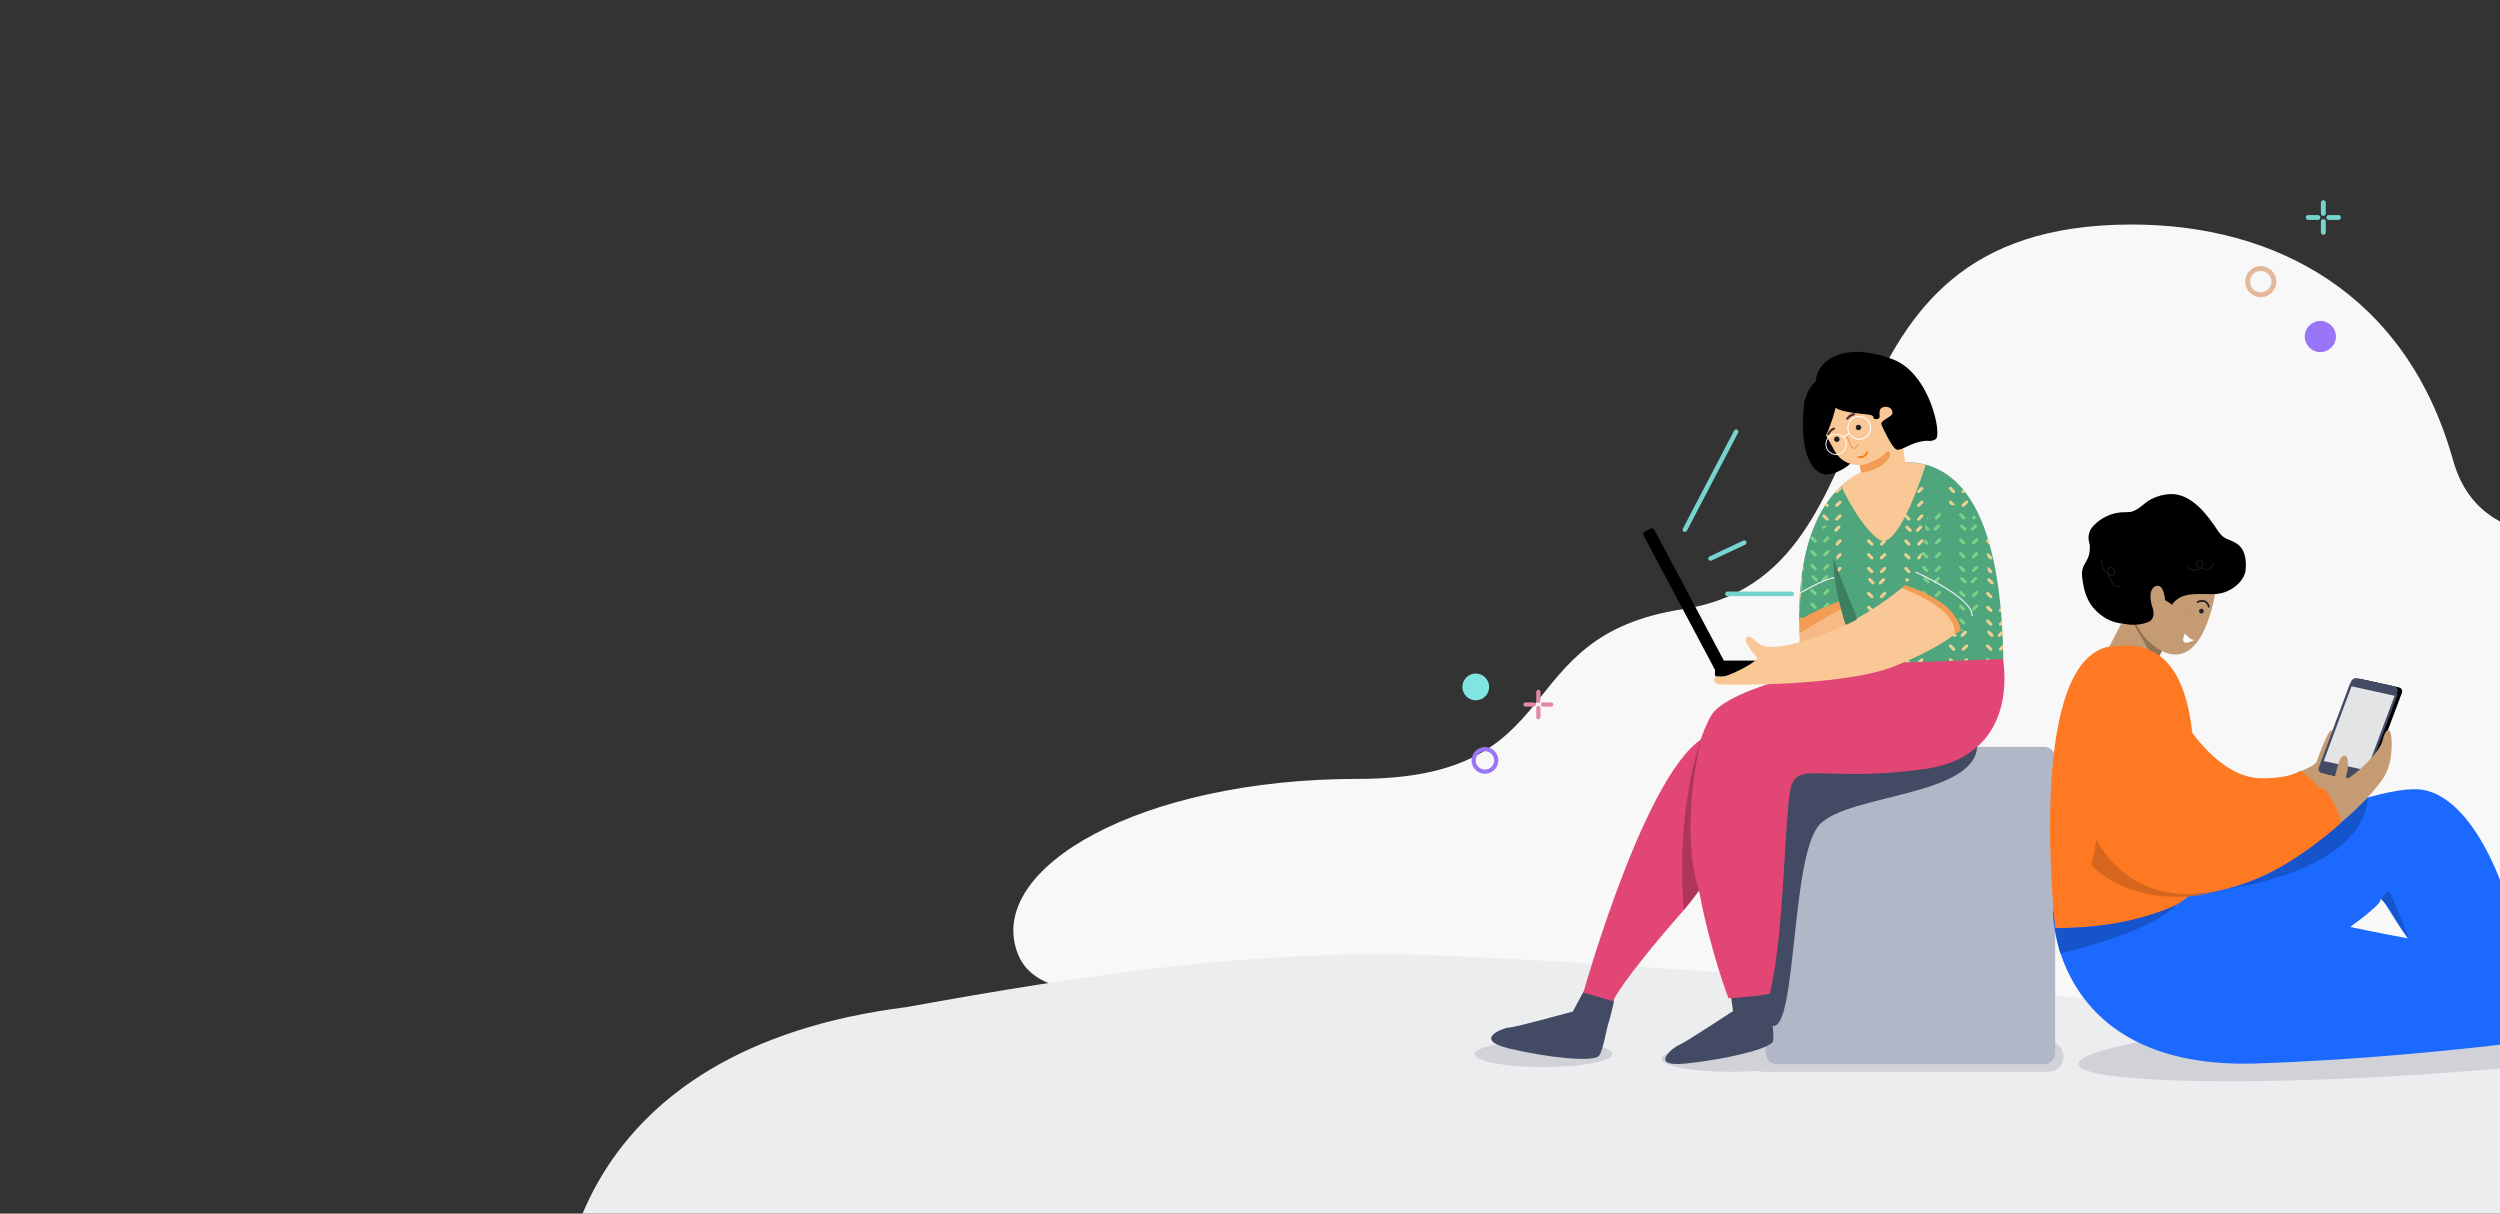 <svg width="412" height="200" viewBox="0 0 412 200" fill="none" xmlns="http://www.w3.org/2000/svg">
<rect x="0" y="0" width="412" height="200" fill="#333333" stroke="none"/>
<g clip-path="url(#clip0)">
<path d="M526.048 149.336C534.338 161.413 523.444 164.282 514.569 165.862C505.694 167.441 385.112 190.651 351.313 177.939C317.514 165.226 251.829 198.914 229.509 177.939C205.836 155.692 172.752 170.947 167.65 156.963C162.548 142.98 188.057 128.36 223.769 128.36C259.482 128.36 248.003 104.853 277.338 100.393C314.81 94.696 295.832 37 351.313 37C375.038 37 396.591 48.441 404.244 75.773C413.238 107.896 475.031 63.527 483.959 119.461C487.65 142.587 517.757 137.259 526.048 149.336Z" fill="#F8F8F8"/>
<path d="M382.392 58.026C380.973 58.026 379.823 56.876 379.823 55.457C379.823 54.038 380.973 52.888 382.392 52.888C383.81 52.888 384.96 54.038 384.96 55.457C384.959 56.875 383.81 58.025 382.392 58.026Z" fill="#9876F7"/>
<path fill-rule="evenodd" clip-rule="evenodd" d="M370 46.41C370 47.829 371.15 48.98 372.569 48.98C373.987 48.979 375.136 47.829 375.137 46.41C375.137 44.992 373.987 43.841 372.569 43.841C371.15 43.841 370 44.992 370 46.41ZM370.806 46.411C370.806 45.438 371.595 44.649 372.568 44.649C373.541 44.65 374.329 45.438 374.331 46.411C374.331 47.385 373.542 48.174 372.568 48.174C371.595 48.174 370.806 47.385 370.806 46.411Z" fill="#E4B99A"/>
<path d="M382.885 35.581C382.663 35.581 382.482 35.401 382.482 35.178V33.403C382.482 33.18 382.663 33 382.885 33C383.107 33 383.288 33.18 383.288 33.403V35.178C383.288 35.285 383.245 35.388 383.17 35.463C383.094 35.539 382.992 35.581 382.885 35.581Z" fill="#76D4CF"/>
<path d="M382.885 38.691C382.663 38.691 382.482 38.51 382.482 38.288V36.512C382.482 36.289 382.663 36.109 382.885 36.109C383.107 36.109 383.288 36.289 383.288 36.512V38.288C383.288 38.395 383.245 38.497 383.17 38.572C383.094 38.648 382.992 38.691 382.885 38.691Z" fill="#76D4CF"/>
<path d="M385.379 36.247H383.784C383.561 36.247 383.381 36.067 383.381 35.845C383.381 35.622 383.561 35.442 383.784 35.442H385.379C385.601 35.442 385.782 35.622 385.782 35.845C385.782 36.067 385.601 36.247 385.379 36.247Z" fill="#76D4CF"/>
<path d="M381.988 36.247H380.393C380.171 36.247 379.99 36.067 379.99 35.845C379.99 35.622 380.171 35.442 380.393 35.442H381.988C382.211 35.442 382.391 35.622 382.391 35.845C382.391 36.067 382.211 36.247 381.988 36.247Z" fill="#76D4CF"/>
<path d="M236.864 157.452C207.59 156.268 178.14 160.749 149.403 165.971C95.14 172.787 89.132 211.133 92.91 229.454C92.91 229.454 116.917 287.637 213.847 264.67C310.777 241.704 371.719 312.721 436.194 310.968C500.669 309.215 485.063 224.766 538.188 252.482C591.313 280.197 611.449 259.982 611.449 237.48C611.449 181.31 657.328 220.906 664.943 193.413C672.558 165.92 637.416 162.912 611.449 158.997C575.703 153.607 538.439 153.955 502.596 158.326C486.449 160.296 471.099 165.496 454.91 167.267C425.087 170.529 394.471 167.625 364.648 165.811C337.941 164.185 311.261 162.163 284.569 160.306C268.679 159.201 252.782 158.098 236.864 157.452Z" fill="#ECEDEF"/>
<path d="M337.534 171.576H290.352C289.616 171.577 288.918 171.899 288.439 172.458C287.407 172.4 286.314 172.368 285.182 172.368C278.908 172.368 273.822 173.324 273.822 174.503C273.822 175.683 278.908 176.638 285.182 176.638C286.704 176.638 288.154 176.582 289.481 176.48C289.759 176.584 290.054 176.638 290.352 176.638H337.534C338.931 176.638 340.064 175.505 340.064 174.107C340.064 172.709 338.931 171.576 337.534 171.576L337.534 171.576Z" fill="#D0D2D8"/>
<path d="M292.789 123.082H336.886C337.882 123.082 338.689 123.889 338.689 124.885V173.552C338.689 174.548 337.882 175.356 336.886 175.356H292.789C292.311 175.356 291.852 175.166 291.514 174.827C291.176 174.489 290.986 174.03 290.986 173.552V124.885C290.986 123.889 291.794 123.082 292.789 123.082Z" fill="#B2B7C7"/>
<path d="M286.432 162.589C286.432 162.589 288.108 168.23 292.122 169.058C296.136 169.887 295.104 140.872 299.887 135.868C304.67 130.864 325.257 131.247 325.843 123.082L297.292 123.109C293.425 123.113 290.012 125.634 288.871 129.329C286.18 138.03 282.343 153.764 286.432 162.589Z" fill="#424B63"/>
<path d="M291.777 165.883L291.474 163.129C291.426 162.687 291.189 162.288 290.824 162.034C290.459 161.78 290.003 161.696 289.572 161.804L286.432 162.589C285.669 162.78 285.173 163.514 285.28 164.292L285.609 166.672L285.479 166.697C285.479 166.697 277.564 171.925 276.709 172.213C275.853 172.501 271.489 175.915 277.779 175.275C284.07 174.635 291.862 172.86 292.181 171.585C292.489 170.356 291.731 166.962 291.788 166.145C291.792 166.057 291.788 165.969 291.777 165.883Z" fill="#424B63"/>
<path d="M329.884 107.363C329.884 107.363 334.095 124.52 316.838 126.79C299.582 129.06 295.925 124.996 294.987 130.499C294.049 136.002 294.049 153.543 291.705 163.674C291.705 164.05 284.859 164.519 284.859 164.519C284.859 164.519 273.136 134.125 281.951 117.99C284.768 113.066 303.615 109.6 308.492 108.026C313.369 106.452 329.612 106.116 329.884 107.363Z" fill="#E14674"/>
<path d="M254.359 175.846C260.633 175.846 265.719 174.89 265.719 173.711C265.719 172.532 260.633 171.576 254.359 171.576C248.086 171.576 243 172.532 243 173.711C243 174.89 248.086 175.846 254.359 175.846Z" fill="#D0D2D8"/>
<path d="M265.254 168.045L265.876 165.546C266.037 164.991 265.966 164.394 265.681 163.891C265.396 163.388 264.92 163.022 264.361 162.874L263.161 162.6C262.202 162.407 261.232 162.876 260.789 163.748L259.161 166.761L259.03 166.743C259.03 166.743 249.68 169.326 248.771 169.328C247.863 169.329 242.513 171.288 248.663 172.78C254.813 174.271 262.788 175.129 263.552 173.951C264.285 172.822 264.806 169.176 265.158 168.344C265.197 168.247 265.229 168.147 265.254 168.045Z" fill="#424B63"/>
<path d="M260.945 163.581C260.945 163.581 272.318 122.868 282.481 120.899C292.644 118.929 287.298 138.816 277.17 150.354C267.041 161.892 265.822 164.988 265.822 164.988L260.945 163.581Z" fill="#E14674"/>
<path d="M277.675 87.659C277.544 87.659 277.423 87.59 277.355 87.478C277.287 87.366 277.283 87.226 277.343 87.11L285.779 70.968C285.877 70.79 286.1 70.723 286.28 70.817C286.461 70.911 286.533 71.132 286.443 71.315L278.008 87.457C277.943 87.581 277.815 87.659 277.675 87.659Z" fill="#76D4CF"/>
<path d="M281.894 92.416C281.72 92.414 281.57 92.293 281.532 92.123C281.493 91.953 281.577 91.779 281.734 91.703L287.286 89.088C287.408 89.026 287.554 89.035 287.667 89.112C287.78 89.189 287.842 89.321 287.829 89.457C287.816 89.593 287.731 89.712 287.605 89.766L282.053 92.382C282.003 92.405 281.949 92.416 281.894 92.416Z" fill="#76D4CF"/>
<path d="M295.3 98.24H284.671C284.464 98.24 284.296 98.073 284.296 97.865C284.296 97.658 284.464 97.49 284.671 97.49H295.3C295.508 97.49 295.675 97.658 295.675 97.865C295.675 98.073 295.508 98.24 295.3 98.24Z" fill="#76D4CF"/>
<path d="M284.277 110.268L283.382 110.743C283.141 110.872 282.842 110.78 282.714 110.539L270.872 88.26C270.744 88.019 270.836 87.72 271.077 87.592L271.971 87.116C272.212 86.988 272.511 87.079 272.639 87.32L284.481 109.6C284.609 109.841 284.518 110.14 284.277 110.268Z" fill="black"/>
<path d="M292.268 109.21V111.173C292.268 111.363 292.113 111.517 291.923 111.517H282.972C282.782 111.517 282.628 111.363 282.628 111.173V109.21C282.628 109.019 282.782 108.865 282.972 108.865H291.923C292.113 108.865 292.268 109.019 292.268 109.21Z" fill="black"/>
<path d="M297.13 109.735C297.13 109.735 292.099 80.191 310.921 76.415C326.991 73.578 329.881 93.11 330.155 108.61L297.13 109.735Z" fill="#4FA67C"/>
<path fill-rule="evenodd" clip-rule="evenodd" d="M313.884 76.536L314.421 77.072C314.521 77.166 314.678 77.163 314.775 77.066C314.873 76.969 314.876 76.812 314.782 76.711L314.245 76.175C314.229 76.16 314.21 76.147 314.19 76.137C314.149 76.137 314.109 76.136 314.068 76.136C314.027 76.135 313.985 76.134 313.944 76.134C313.922 76.144 313.902 76.158 313.884 76.174C313.784 76.274 313.784 76.435 313.883 76.536H313.884ZM309.885 77.071C309.984 77.17 310.146 77.17 310.246 77.071L310.782 76.534C310.811 76.504 310.832 76.467 310.843 76.426C310.544 76.487 310.252 76.555 309.965 76.629L309.885 76.71C309.784 76.809 309.784 76.971 309.883 77.072L309.885 77.071ZM310.421 80.298C310.521 80.198 310.682 80.198 310.782 80.298H310.78C310.88 80.397 310.881 80.558 310.782 80.659L310.246 81.195C310.145 81.289 309.988 81.287 309.891 81.189C309.793 81.092 309.791 80.935 309.884 80.834L310.421 80.298ZM321.783 81.196C321.883 81.295 322.045 81.295 322.144 81.196C322.244 81.096 322.244 80.934 322.144 80.835L321.608 80.298C321.508 80.198 321.347 80.198 321.247 80.298C321.147 80.398 321.147 80.559 321.247 80.659L321.783 81.196ZM321.783 83.464L321.247 82.928C321.147 82.828 321.147 82.666 321.247 82.567C321.347 82.467 321.508 82.467 321.608 82.567L322.144 83.103C322.213 83.166 322.241 83.262 322.218 83.353C322.195 83.443 322.124 83.514 322.034 83.537C321.943 83.561 321.847 83.532 321.783 83.464ZM303.417 82.567C303.317 82.468 303.156 82.468 303.056 82.567L302.519 83.104C302.426 83.204 302.428 83.361 302.525 83.459C302.623 83.556 302.78 83.559 302.88 83.465L303.417 82.928C303.517 82.828 303.517 82.666 303.417 82.566V82.567ZM301.295 85.733C301.195 85.833 301.033 85.833 300.934 85.733L300.397 85.197C300.298 85.097 300.298 84.936 300.397 84.836C300.497 84.737 300.658 84.737 300.758 84.836L301.295 85.372C301.394 85.472 301.394 85.634 301.295 85.733ZM300.397 91.227C300.497 91.127 300.658 91.127 300.758 91.227L301.294 91.763C301.388 91.864 301.386 92.02 301.288 92.118C301.191 92.215 301.034 92.218 300.933 92.124L300.397 91.588C300.298 91.488 300.298 91.326 300.397 91.227ZM301.491 104.907C301.59 104.808 301.59 104.646 301.491 104.547L300.955 104.01C300.891 103.942 300.795 103.914 300.705 103.937C300.614 103.96 300.544 104.031 300.521 104.121C300.498 104.212 300.526 104.308 300.594 104.371L301.13 104.907C301.23 105.007 301.391 105.007 301.491 104.907ZM300.397 93.857L300.934 94.394C301.033 94.493 301.195 94.493 301.295 94.394C301.394 94.294 301.394 94.132 301.295 94.033L300.758 93.496C300.658 93.397 300.497 93.397 300.397 93.496C300.298 93.596 300.298 93.758 300.397 93.857ZM300.397 108.548C300.497 108.449 300.658 108.449 300.758 108.548L301.295 109.084C301.389 109.185 301.386 109.342 301.289 109.439C301.191 109.537 301.034 109.54 300.934 109.446L300.397 108.909C300.298 108.809 300.298 108.648 300.397 108.548ZM300.397 102.518L300.934 103.054C301.033 103.153 301.195 103.153 301.295 103.054C301.394 102.954 301.394 102.793 301.295 102.693L300.758 102.157C300.694 102.092 300.6 102.067 300.512 102.091C300.424 102.114 300.355 102.183 300.331 102.271C300.308 102.359 300.333 102.453 300.397 102.518ZM300.934 100.786L300.397 100.249C300.298 100.149 300.298 99.988 300.397 99.888C300.497 99.788 300.658 99.788 300.758 99.888L301.295 100.424C301.363 100.488 301.391 100.584 301.368 100.674C301.345 100.765 301.274 100.835 301.184 100.859C301.093 100.882 300.997 100.854 300.934 100.786ZM300.397 97.98L300.934 98.517C301.033 98.617 301.195 98.617 301.295 98.517C301.394 98.417 301.394 98.256 301.295 98.156L300.758 97.619C300.658 97.52 300.497 97.52 300.397 97.619C300.298 97.719 300.298 97.881 300.397 97.98ZM300.934 89.857L300.397 89.32C300.298 89.221 300.298 89.059 300.397 88.959C300.497 88.859 300.658 88.859 300.758 88.959L301.295 89.496C301.394 89.596 301.394 89.757 301.295 89.857C301.195 89.956 301.033 89.956 300.934 89.857ZM303.417 97.619C303.317 97.52 303.156 97.52 303.056 97.619L302.52 98.156C302.42 98.256 302.42 98.417 302.52 98.517C302.619 98.617 302.781 98.617 302.881 98.517L303.417 97.98C303.517 97.88 303.517 97.718 303.417 97.618V97.619ZM303.056 99.888C303.156 99.789 303.317 99.789 303.417 99.888V99.887C303.517 99.987 303.517 100.149 303.417 100.249L302.88 100.786C302.78 100.879 302.623 100.877 302.525 100.779C302.428 100.682 302.426 100.525 302.519 100.424L303.056 99.888ZM303.417 102.157C303.317 102.057 303.156 102.057 303.056 102.157L302.52 102.693C302.42 102.793 302.42 102.954 302.52 103.054C302.619 103.154 302.781 103.154 302.881 103.054L303.417 102.518C303.517 102.418 303.517 102.256 303.417 102.156V102.157ZM303.056 91.228C303.156 91.128 303.317 91.128 303.417 91.228V91.227C303.517 91.327 303.517 91.489 303.417 91.589L302.88 92.125C302.78 92.219 302.623 92.216 302.525 92.119C302.428 92.022 302.426 91.865 302.519 91.764L303.056 91.228ZM303.417 88.959C303.317 88.86 303.156 88.86 303.056 88.959L302.52 89.496C302.42 89.595 302.42 89.757 302.52 89.857C302.619 89.956 302.781 89.956 302.881 89.857L303.417 89.32C303.517 89.22 303.517 89.058 303.417 88.958V88.959ZM300.758 106.28L301.295 106.816C301.394 106.916 301.394 107.078 301.295 107.177C301.195 107.277 301.033 107.277 300.934 107.177L300.397 106.641C300.298 106.541 300.298 106.379 300.397 106.28C300.497 106.18 300.658 106.18 300.758 106.28ZM303.056 84.836C303.156 84.737 303.317 84.737 303.417 84.836V84.835C303.517 84.935 303.517 85.097 303.417 85.197L302.881 85.733C302.781 85.833 302.619 85.833 302.52 85.733C302.42 85.634 302.42 85.472 302.52 85.372L303.056 84.836ZM303.417 93.496C303.317 93.397 303.156 93.397 303.056 93.496L302.52 94.033C302.42 94.132 302.42 94.294 302.52 94.394C302.619 94.493 302.781 94.493 302.881 94.394L303.417 93.857C303.517 93.757 303.517 93.595 303.417 93.495V93.496ZM313.884 108.548C313.983 108.449 314.145 108.449 314.244 108.548L314.781 109.084C314.792 109.098 314.801 109.112 314.809 109.128L314.125 109.151L313.884 108.909C313.784 108.81 313.784 108.648 313.884 108.548ZM308.659 109.085L308.123 108.548C308.059 108.48 307.963 108.452 307.872 108.475C307.782 108.498 307.711 108.569 307.688 108.659C307.665 108.75 307.693 108.846 307.761 108.909L308.205 109.353L308.719 109.335C308.746 109.247 308.723 109.151 308.659 109.085ZM310.42 108.548C310.519 108.449 310.681 108.449 310.781 108.548V108.547C310.829 108.595 310.856 108.66 310.856 108.728C310.856 108.796 310.829 108.861 310.781 108.909L310.413 109.277L309.815 109.298C309.803 109.22 309.828 109.141 309.883 109.085L310.42 108.548ZM297.294 97.619C297.194 97.52 297.033 97.52 296.933 97.619L296.625 97.928C296.611 98.15 296.598 98.371 296.587 98.589C296.651 98.588 296.712 98.562 296.758 98.517L297.294 97.98C297.342 97.932 297.369 97.867 297.369 97.799C297.369 97.731 297.342 97.666 297.294 97.618V97.619ZM321.783 85.733L321.247 85.197C321.147 85.097 321.147 84.936 321.247 84.836C321.347 84.737 321.508 84.737 321.608 84.836L322.144 85.372C322.244 85.472 322.244 85.634 322.144 85.733C322.045 85.833 321.883 85.833 321.783 85.733ZM297.294 99.888C297.194 99.789 297.033 99.789 296.933 99.888L296.529 100.292C296.526 100.48 296.523 100.665 296.521 100.849C296.606 100.87 296.695 100.846 296.758 100.786L297.294 100.249C297.342 100.201 297.369 100.136 297.369 100.068C297.369 100 297.342 99.935 297.294 99.887V99.888ZM296.933 106.279C297.032 106.179 297.194 106.179 297.294 106.279V106.278C297.342 106.327 297.369 106.392 297.369 106.46C297.369 106.528 297.342 106.594 297.294 106.642L296.806 107.129C296.785 106.919 296.765 106.699 296.745 106.468L296.933 106.279ZM297.098 95.711C297.197 95.611 297.197 95.45 297.098 95.35C297.036 95.29 296.948 95.266 296.865 95.286C296.835 95.534 296.807 95.781 296.782 96.027L297.098 95.711ZM301.295 83.103C301.394 83.203 301.394 83.364 301.295 83.464V83.464C301.195 83.563 301.034 83.563 300.934 83.464L300.769 83.299C300.863 83.154 300.961 83.011 301.06 82.868L301.06 82.868L301.295 83.103ZM297.294 102.156C297.194 102.056 297.033 102.056 296.933 102.156L296.534 102.555C296.538 102.747 296.543 102.936 296.549 103.122C296.625 103.133 296.703 103.107 296.758 103.053L297.294 102.517C297.394 102.417 297.394 102.255 297.294 102.156V102.156ZM300.955 86.69L301.491 87.226C301.585 87.327 301.582 87.484 301.485 87.581C301.387 87.678 301.23 87.681 301.13 87.587L300.594 87.051C300.494 86.951 300.494 86.789 300.594 86.69C300.693 86.59 300.855 86.59 300.955 86.69ZM297.294 93.857C297.393 93.757 297.393 93.595 297.294 93.496C297.25 93.453 297.192 93.427 297.131 93.424C297.092 93.66 297.054 93.895 297.018 94.13L297.294 93.857ZM302.519 109.084L303.056 108.547C303.156 108.448 303.317 108.448 303.417 108.547C303.516 108.647 303.516 108.809 303.417 108.908L302.88 109.445C302.78 109.539 302.623 109.536 302.525 109.439C302.428 109.341 302.426 109.184 302.519 109.084ZM297.097 104.01C296.998 103.911 296.837 103.911 296.737 104.01L296.589 104.158C296.601 104.392 296.613 104.62 296.627 104.843L297.098 104.372C297.198 104.271 297.197 104.11 297.097 104.01V104.01ZM296.961 108.529C297.061 108.451 297.203 108.458 297.294 108.548V108.547C297.394 108.647 297.394 108.809 297.294 108.908L297.044 109.159C297.02 108.985 296.991 108.775 296.961 108.529ZM307.762 100.248L308.298 100.784C308.399 100.878 308.556 100.875 308.653 100.778C308.751 100.681 308.753 100.524 308.659 100.423L308.123 99.887C308.023 99.793 307.866 99.796 307.768 99.893C307.671 99.99 307.668 100.147 307.762 100.248ZM308.659 81.195C308.56 81.295 308.398 81.295 308.298 81.195L307.762 80.659C307.668 80.558 307.671 80.401 307.768 80.304C307.866 80.206 308.023 80.204 308.123 80.298L308.659 80.834C308.759 80.934 308.759 81.096 308.659 81.195ZM310.782 88.958C310.682 88.859 310.521 88.859 310.421 88.958L309.884 89.495C309.791 89.595 309.793 89.752 309.891 89.85C309.988 89.947 310.145 89.95 310.246 89.856L310.782 89.319C310.881 89.219 310.88 89.057 310.78 88.958H310.782ZM310.421 93.495C310.521 93.396 310.682 93.396 310.782 93.495H310.78C310.88 93.595 310.881 93.756 310.782 93.856L310.246 94.392C310.145 94.486 309.988 94.484 309.891 94.386C309.793 94.289 309.791 94.132 309.884 94.031L310.421 93.495ZM310.782 91.227C310.683 91.127 310.521 91.127 310.421 91.227L309.885 91.763C309.787 91.863 309.788 92.023 309.887 92.122C309.986 92.221 310.146 92.222 310.246 92.124L310.782 91.588C310.881 91.487 310.881 91.326 310.781 91.227H310.782ZM310.421 82.566C310.521 82.467 310.683 82.467 310.782 82.566H310.781C310.881 82.666 310.881 82.827 310.782 82.927L310.246 83.464C310.146 83.562 309.986 83.561 309.887 83.462C309.788 83.363 309.787 83.203 309.885 83.103L310.421 82.566ZM307.762 82.927L308.299 83.464C308.4 83.558 308.557 83.555 308.654 83.458C308.751 83.36 308.754 83.203 308.66 83.103L308.124 82.566C308.06 82.498 307.964 82.47 307.874 82.493C307.783 82.516 307.713 82.587 307.689 82.677C307.666 82.768 307.694 82.864 307.762 82.927ZM310.421 84.834C310.521 84.734 310.682 84.734 310.782 84.834L310.78 84.835C310.879 84.934 310.88 85.095 310.782 85.195L310.246 85.731C310.145 85.825 309.988 85.822 309.891 85.725C309.793 85.628 309.791 85.471 309.884 85.37L310.421 84.834ZM309.688 96.246C309.788 96.345 309.949 96.345 310.049 96.246L310.585 95.71C310.685 95.61 310.685 95.448 310.585 95.349C310.485 95.249 310.324 95.249 310.224 95.349L309.688 95.885C309.64 95.933 309.613 95.998 309.612 96.066C309.612 96.134 309.639 96.199 309.687 96.247L309.688 96.246ZM310.049 87.586C309.949 87.685 309.788 87.685 309.688 87.586L309.687 87.587C309.639 87.539 309.612 87.474 309.612 87.406C309.613 87.338 309.64 87.273 309.688 87.225L310.224 86.688C310.289 86.624 310.383 86.599 310.471 86.622C310.559 86.646 310.628 86.715 310.651 86.803C310.675 86.891 310.65 86.985 310.585 87.049L310.049 87.586ZM310.049 78.926L310.585 78.389C310.685 78.289 310.685 78.128 310.585 78.028C310.486 77.928 310.324 77.928 310.224 78.028L309.688 78.565C309.589 78.664 309.589 78.826 309.688 78.926C309.788 79.025 309.95 79.025 310.049 78.926ZM310.585 104.37L310.049 104.906L310.047 104.907C309.947 105.005 309.787 105.005 309.688 104.906C309.589 104.807 309.589 104.645 309.688 104.545L310.224 104.009C310.288 103.941 310.384 103.912 310.474 103.936C310.565 103.959 310.635 104.03 310.658 104.12C310.681 104.211 310.653 104.306 310.585 104.37ZM310.782 99.886C310.683 99.786 310.521 99.786 310.421 99.886L309.885 100.422C309.787 100.522 309.788 100.682 309.887 100.781C309.986 100.88 310.146 100.881 310.246 100.783L310.782 100.247C310.881 100.147 310.88 99.986 310.781 99.887L310.782 99.886ZM310.421 97.617C310.521 97.517 310.682 97.517 310.782 97.617L310.78 97.618C310.879 97.717 310.88 97.878 310.782 97.978L310.246 98.515C310.145 98.609 309.988 98.606 309.891 98.509C309.793 98.411 309.791 98.254 309.884 98.154L310.421 97.617ZM310.246 107.175L310.782 106.638C310.881 106.539 310.881 106.377 310.782 106.277C310.682 106.178 310.521 106.178 310.421 106.277L309.884 106.814C309.791 106.915 309.793 107.072 309.891 107.169C309.988 107.266 310.145 107.269 310.246 107.175ZM310.421 102.154C310.521 102.055 310.682 102.055 310.782 102.154L310.78 102.155C310.879 102.255 310.88 102.415 310.782 102.515L310.246 103.052C310.145 103.145 309.988 103.143 309.891 103.046C309.793 102.948 309.791 102.791 309.884 102.691L310.421 102.154ZM308.856 104.906C308.956 104.806 308.956 104.645 308.856 104.545L308.32 104.009C308.256 103.943 308.161 103.917 308.072 103.94C307.983 103.963 307.914 104.033 307.89 104.122C307.867 104.211 307.893 104.306 307.959 104.37L308.496 104.906C308.595 105.006 308.757 105.006 308.856 104.906ZM308.32 78.029L308.856 78.565C308.921 78.63 308.946 78.724 308.922 78.812C308.899 78.9 308.83 78.969 308.742 78.992C308.654 79.016 308.56 78.991 308.495 78.926L307.959 78.39C307.891 78.326 307.863 78.23 307.886 78.139C307.909 78.049 307.98 77.978 308.07 77.955C308.161 77.932 308.257 77.96 308.32 78.029ZM308.659 77.072C308.675 77.054 308.688 77.035 308.697 77.014C308.653 77.029 308.608 77.044 308.564 77.059L308.564 77.059C308.501 77.081 308.438 77.102 308.377 77.124C308.472 77.166 308.584 77.145 308.658 77.072L308.659 77.072ZM308.32 86.689L308.856 87.225C308.956 87.325 308.956 87.487 308.856 87.587C308.757 87.686 308.595 87.686 308.495 87.587L307.959 87.05C307.891 86.986 307.863 86.89 307.886 86.8C307.909 86.709 307.98 86.639 308.07 86.616C308.161 86.593 308.257 86.621 308.32 86.689ZM302.882 81.195L303.418 80.658C303.517 80.558 303.517 80.397 303.418 80.297C303.389 80.27 303.355 80.249 303.316 80.238C303.02 80.516 302.735 80.804 302.463 81.103C302.476 81.138 302.495 81.169 302.521 81.195C302.62 81.293 302.78 81.293 302.88 81.195L302.882 81.195ZM302.685 96.247C302.585 96.346 302.424 96.346 302.324 96.247L302.323 96.247C302.224 96.147 302.224 95.986 302.324 95.886L302.86 95.349C302.96 95.255 303.117 95.258 303.215 95.355C303.312 95.453 303.315 95.61 303.221 95.71L302.685 96.247ZM302.685 87.587L303.221 87.05C303.289 86.986 303.317 86.89 303.294 86.8C303.271 86.709 303.2 86.639 303.11 86.616C303.019 86.593 302.923 86.621 302.86 86.689L302.324 87.225C302.224 87.325 302.224 87.487 302.324 87.587C302.423 87.686 302.585 87.686 302.685 87.587ZM308.32 95.349L308.856 95.886C308.921 95.95 308.946 96.044 308.922 96.132C308.899 96.22 308.83 96.289 308.742 96.313C308.654 96.336 308.56 96.311 308.495 96.247L307.959 95.71C307.891 95.646 307.863 95.55 307.886 95.46C307.909 95.37 307.98 95.299 308.07 95.276C308.161 95.253 308.257 95.281 308.32 95.349ZM302.685 104.907L303.221 104.371C303.287 104.307 303.313 104.212 303.29 104.123C303.266 104.034 303.197 103.964 303.108 103.941C303.019 103.917 302.924 103.944 302.86 104.01L302.324 104.546C302.225 104.646 302.225 104.807 302.324 104.907C302.423 105.006 302.584 105.006 302.683 104.907L302.685 104.907ZM308.299 92.124L307.762 91.588C307.694 91.524 307.666 91.428 307.689 91.338C307.713 91.247 307.783 91.176 307.874 91.153C307.964 91.13 308.06 91.158 308.124 91.227L308.66 91.763C308.754 91.864 308.751 92.02 308.654 92.118C308.557 92.215 308.4 92.218 308.299 92.124ZM307.762 93.856L308.298 94.392C308.398 94.492 308.56 94.492 308.659 94.392C308.759 94.293 308.759 94.131 308.659 94.031L308.123 93.495C308.023 93.401 307.866 93.404 307.768 93.501C307.671 93.599 307.668 93.755 307.762 93.856ZM308.299 98.516L307.762 97.979C307.694 97.915 307.666 97.82 307.689 97.729C307.713 97.639 307.783 97.568 307.874 97.545C307.964 97.522 308.06 97.55 308.124 97.618L308.66 98.155C308.759 98.254 308.759 98.416 308.66 98.516C308.56 98.615 308.399 98.615 308.299 98.516ZM307.762 85.196L308.298 85.732C308.398 85.832 308.56 85.832 308.659 85.732C308.759 85.632 308.759 85.471 308.659 85.371L308.123 84.835C308.023 84.741 307.866 84.744 307.768 84.841C307.671 84.938 307.668 85.095 307.762 85.196ZM308.299 89.856L307.762 89.319C307.694 89.255 307.666 89.159 307.689 89.069C307.713 88.978 307.783 88.908 307.874 88.885C307.964 88.862 308.06 88.89 308.124 88.958L308.66 89.495C308.759 89.594 308.759 89.756 308.66 89.856C308.56 89.955 308.399 89.955 308.299 89.856ZM307.762 106.64L308.299 107.176C308.399 107.276 308.56 107.276 308.66 107.176C308.759 107.076 308.759 106.915 308.66 106.815L308.124 106.279C308.06 106.21 307.964 106.182 307.874 106.205C307.783 106.228 307.713 106.299 307.689 106.389C307.666 106.48 307.694 106.576 307.762 106.64ZM321.786 89.856L321.249 89.319C321.185 89.254 321.16 89.161 321.183 89.073C321.207 88.984 321.276 88.916 321.364 88.892C321.452 88.868 321.546 88.894 321.61 88.958L322.147 89.495C322.246 89.594 322.246 89.756 322.147 89.856C322.047 89.955 321.885 89.955 321.786 89.856ZM303.418 106.279C303.318 106.18 303.157 106.18 303.057 106.279L302.52 106.816C302.421 106.916 302.421 107.077 302.52 107.177C302.62 107.276 302.782 107.276 302.881 107.177L303.418 106.64C303.517 106.54 303.516 106.378 303.416 106.279L303.418 106.279ZM308.298 103.054L307.762 102.518C307.668 102.417 307.671 102.26 307.768 102.163C307.866 102.066 308.023 102.063 308.123 102.157L308.659 102.693C308.759 102.793 308.759 102.955 308.659 103.054C308.56 103.154 308.398 103.154 308.298 103.054ZM301.493 95.888L300.956 95.351C300.857 95.251 300.695 95.251 300.596 95.351C300.496 95.451 300.496 95.612 300.596 95.712L301.132 96.249C301.195 96.317 301.291 96.345 301.382 96.322C301.472 96.299 301.543 96.228 301.566 96.138C301.589 96.047 301.561 95.951 301.493 95.888ZM329.539 98.547C329.522 98.539 329.507 98.529 329.493 98.517L329.491 98.516C329.393 98.415 329.394 98.255 329.493 98.156C329.505 98.25 329.515 98.345 329.526 98.441L329.539 98.547ZM327.908 92.124C328.008 92.218 328.165 92.215 328.262 92.118C328.36 92.02 328.362 91.864 328.268 91.763L327.732 91.227C327.669 91.158 327.573 91.13 327.482 91.153C327.392 91.176 327.321 91.247 327.298 91.338C327.275 91.428 327.303 91.524 327.371 91.588L327.908 92.124ZM327.908 98.514L327.371 97.978C327.303 97.914 327.275 97.818 327.298 97.728C327.321 97.637 327.392 97.566 327.482 97.543C327.573 97.52 327.669 97.548 327.732 97.617L328.268 98.153C328.368 98.253 328.368 98.415 328.268 98.514C328.169 98.614 328.007 98.614 327.908 98.514ZM327.371 93.855L327.907 94.391C328.007 94.491 328.168 94.491 328.268 94.391C328.368 94.291 328.368 94.13 328.268 94.03L327.732 93.494C327.631 93.4 327.474 93.402 327.377 93.5C327.28 93.597 327.277 93.754 327.371 93.855ZM327.907 100.783L327.371 100.246C327.277 100.146 327.28 99.989 327.377 99.891C327.474 99.794 327.631 99.791 327.732 99.885L328.268 100.422C328.362 100.522 328.359 100.679 328.262 100.777C328.165 100.874 328.008 100.877 327.907 100.783ZM327.371 102.515L327.907 103.051C328.007 103.151 328.168 103.151 328.268 103.051C328.368 102.952 328.368 102.79 328.268 102.69L327.732 102.154C327.631 102.06 327.474 102.063 327.377 102.16C327.28 102.257 327.277 102.414 327.371 102.515ZM328.465 104.545C328.564 104.645 328.564 104.806 328.465 104.906C328.365 105.005 328.203 105.005 328.104 104.906L327.567 104.37C327.501 104.306 327.475 104.211 327.498 104.122C327.522 104.033 327.591 103.963 327.68 103.94C327.769 103.916 327.864 103.943 327.928 104.008L328.465 104.545ZM327.371 106.638L327.908 107.175C328.007 107.274 328.169 107.274 328.268 107.175C328.368 107.075 328.368 106.913 328.268 106.814L327.732 106.277C327.669 106.209 327.573 106.181 327.482 106.204C327.392 106.227 327.321 106.297 327.298 106.388C327.275 106.478 327.303 106.574 327.371 106.638ZM321.248 108.905C321.15 108.806 321.15 108.645 321.248 108.546L321.247 108.547C321.346 108.446 321.508 108.445 321.609 108.544L321.946 108.882L321.248 108.905ZM316.904 108.546C316.804 108.446 316.643 108.446 316.543 108.546L316.006 109.084V109.087L316.752 109.062L316.904 108.909C316.952 108.861 316.979 108.796 316.978 108.728C316.978 108.66 316.951 108.595 316.903 108.547L316.904 108.546ZM327.929 95.348L328.465 95.885C328.565 95.984 328.565 96.146 328.465 96.246C328.365 96.345 328.204 96.345 328.104 96.246L327.568 95.709C327.499 95.645 327.471 95.549 327.495 95.459C327.518 95.368 327.588 95.298 327.679 95.275C327.769 95.252 327.865 95.28 327.929 95.348ZM321.249 91.586L321.785 92.123C321.886 92.217 322.043 92.214 322.14 92.116C322.237 92.019 322.24 91.862 322.146 91.761L321.61 91.225C321.51 91.126 321.348 91.126 321.249 91.225C321.149 91.325 321.149 91.487 321.249 91.586ZM329.712 100.203C329.732 100.414 329.751 100.626 329.769 100.839C329.656 100.885 329.527 100.845 329.46 100.744C329.392 100.642 329.406 100.507 329.493 100.422L329.712 100.203ZM314.979 78.564L314.443 78.028C314.379 77.959 314.283 77.931 314.193 77.954C314.102 77.977 314.031 78.048 314.008 78.138C313.985 78.229 314.013 78.325 314.081 78.389L314.618 78.925C314.681 78.994 314.777 79.022 314.868 78.999C314.958 78.976 315.029 78.905 315.052 78.814C315.075 78.724 315.047 78.628 314.979 78.564ZM329.499 103.046C329.402 102.949 329.399 102.792 329.493 102.691L329.886 102.302C329.902 102.527 329.917 102.752 329.931 102.977L329.854 103.052C329.754 103.146 329.597 103.144 329.499 103.046ZM329.658 104.905L330.021 104.541C330.011 104.34 330.001 104.139 329.99 103.938C329.931 103.942 329.875 103.967 329.833 104.008L329.297 104.544C329.197 104.644 329.197 104.805 329.297 104.905C329.396 105.004 329.556 105.005 329.656 104.907L329.658 104.905ZM330.117 106.911L329.855 107.173C329.754 107.267 329.597 107.264 329.5 107.167C329.403 107.07 329.4 106.913 329.494 106.812L330.03 106.276C330.049 106.258 330.071 106.244 330.095 106.233C330.103 106.46 330.11 106.686 330.117 106.911ZM323.173 104.905C323.273 105.005 323.434 105.005 323.534 104.905L324.07 104.369C324.139 104.305 324.167 104.21 324.144 104.119C324.121 104.029 324.05 103.958 323.96 103.935C323.869 103.912 323.773 103.94 323.709 104.008L323.173 104.544C323.074 104.644 323.074 104.805 323.173 104.905ZM327.371 89.317C327.272 89.217 327.272 89.056 327.371 88.956L327.37 88.958C327.441 88.885 327.55 88.862 327.645 88.9C327.741 89.218 327.835 89.539 327.924 89.865C327.922 89.862 327.919 89.861 327.916 89.859C327.913 89.858 327.91 89.856 327.907 89.853L327.371 89.317ZM323.368 81.195C323.468 81.294 323.629 81.294 323.729 81.195L323.849 81.075C323.744 80.939 323.637 80.805 323.529 80.673L323.368 80.834C323.269 80.934 323.269 81.096 323.368 81.195ZM323.904 82.566C324.004 82.467 324.165 82.467 324.265 82.566H324.268C324.366 82.667 324.365 82.828 324.265 82.927L323.729 83.464C323.629 83.561 323.469 83.561 323.37 83.462C323.271 83.363 323.27 83.203 323.368 83.103L323.904 82.566ZM324.265 84.835C324.165 84.736 324.004 84.736 323.904 84.835L323.367 85.371C323.274 85.472 323.276 85.629 323.374 85.726C323.471 85.823 323.628 85.826 323.729 85.732L324.265 85.196C324.365 85.097 324.366 84.936 324.268 84.835H324.265ZM323.904 108.547C324.004 108.448 324.165 108.448 324.265 108.547H324.268C324.333 108.615 324.355 108.713 324.325 108.802L323.626 108.826L323.904 108.547ZM330.152 108.483C330.105 108.492 330.062 108.514 330.027 108.547L329.964 108.61L330.154 108.603C330.155 108.568 330.154 108.531 330.154 108.497L330.153 108.484L330.152 108.483ZM323.907 88.958C324.007 88.859 324.168 88.859 324.268 88.958C324.367 89.058 324.367 89.219 324.268 89.319L323.732 89.856C323.631 89.95 323.475 89.947 323.377 89.85C323.28 89.752 323.277 89.595 323.371 89.495L323.907 88.958ZM327.371 108.547C327.331 108.589 327.307 108.643 327.302 108.701L327.865 108.681L327.731 108.547C327.631 108.448 327.47 108.448 327.37 108.547H327.371ZM314.443 86.689L314.979 87.226C315.073 87.327 315.07 87.484 314.973 87.581C314.875 87.678 314.718 87.681 314.618 87.587L314.081 87.05C314.013 86.987 313.985 86.891 314.008 86.8C314.031 86.71 314.102 86.639 314.193 86.616C314.283 86.593 314.379 86.621 314.443 86.689ZM324.269 91.227C324.169 91.127 324.008 91.127 323.908 91.227L323.371 91.763C323.274 91.863 323.275 92.023 323.374 92.122C323.472 92.221 323.632 92.222 323.733 92.124L324.269 91.588C324.368 91.488 324.368 91.326 324.269 91.227ZM323.535 96.247C323.435 96.347 323.274 96.347 323.174 96.247H323.172C323.074 96.147 323.074 95.986 323.174 95.886L323.71 95.35C323.81 95.25 323.971 95.25 324.071 95.35C324.171 95.449 324.171 95.611 324.071 95.711L323.535 96.247ZM323.907 106.279L323.371 106.815C323.277 106.916 323.28 107.073 323.377 107.17C323.475 107.267 323.631 107.27 323.732 107.176L324.268 106.64C324.368 106.54 324.368 106.378 324.268 106.279C324.168 106.179 324.007 106.179 323.907 106.279ZM323.907 102.156C324.007 102.056 324.168 102.056 324.268 102.156C324.316 102.204 324.343 102.269 324.343 102.337C324.343 102.405 324.316 102.47 324.268 102.518L323.732 103.053C323.631 103.147 323.475 103.144 323.377 103.047C323.28 102.949 323.277 102.792 323.371 102.692L323.907 102.156ZM323.535 87.587L324.071 87.05C324.171 86.951 324.171 86.789 324.071 86.689C323.971 86.59 323.81 86.59 323.71 86.689L323.174 87.226C323.08 87.327 323.083 87.484 323.18 87.581C323.277 87.678 323.434 87.681 323.535 87.587ZM323.907 93.495C324.007 93.396 324.168 93.396 324.268 93.495C324.367 93.595 324.367 93.756 324.268 93.856L323.732 94.392C323.631 94.486 323.475 94.484 323.377 94.386C323.28 94.289 323.277 94.132 323.371 94.031L323.907 93.495ZM324.268 97.618C324.168 97.519 324.007 97.519 323.907 97.618L323.371 98.155C323.277 98.255 323.28 98.412 323.377 98.51C323.475 98.607 323.631 98.61 323.732 98.516L324.268 97.978C324.366 97.878 324.366 97.718 324.268 97.618ZM323.908 99.887C324.008 99.788 324.169 99.788 324.269 99.887C324.368 99.987 324.368 100.148 324.269 100.248L323.733 100.784C323.632 100.882 323.472 100.881 323.374 100.782C323.275 100.683 323.274 100.523 323.371 100.423L323.908 99.887ZM316.171 96.247C316.072 96.347 315.91 96.347 315.811 96.247H315.809C315.71 96.147 315.711 95.986 315.811 95.886L316.347 95.35C316.447 95.253 316.606 95.255 316.704 95.353C316.803 95.452 316.804 95.611 316.707 95.711L316.171 96.247ZM316.172 78.927L316.708 78.39C316.804 78.29 316.803 78.131 316.704 78.032C316.606 77.934 316.447 77.933 316.347 78.029L315.811 78.566C315.711 78.665 315.711 78.827 315.811 78.927C315.91 79.026 316.072 79.026 316.172 78.927ZM316.368 107.176C316.268 107.276 316.107 107.276 316.007 107.176C315.908 107.076 315.908 106.915 316.007 106.815L316.543 106.279C316.643 106.179 316.804 106.179 316.904 106.279C317.004 106.378 317.004 106.54 316.904 106.64L316.368 107.176ZM316.171 104.907L316.707 104.371C316.772 104.307 316.797 104.213 316.774 104.125C316.75 104.037 316.681 103.968 316.593 103.944C316.505 103.92 316.411 103.946 316.347 104.01L315.81 104.547C315.711 104.646 315.711 104.808 315.81 104.907C315.91 105.006 316.07 105.006 316.17 104.907H316.171ZM316.171 87.587C316.072 87.686 315.91 87.686 315.811 87.587H315.809C315.71 87.487 315.711 87.325 315.811 87.226L316.347 86.689C316.411 86.623 316.506 86.596 316.595 86.62C316.684 86.643 316.754 86.713 316.777 86.802C316.801 86.891 316.774 86.986 316.708 87.05L316.171 87.587ZM316.904 102.156C316.804 102.056 316.643 102.056 316.543 102.156L316.007 102.692C315.908 102.792 315.908 102.953 316.007 103.053C316.107 103.152 316.268 103.152 316.368 103.053L316.904 102.517C317.003 102.416 317.002 102.255 316.903 102.156H316.904ZM316.543 97.618C316.643 97.519 316.804 97.519 316.904 97.618H316.903C317.002 97.718 317.003 97.879 316.904 97.979L316.368 98.516C316.268 98.615 316.107 98.615 316.007 98.516C315.908 98.416 315.908 98.254 316.007 98.155L316.543 97.618ZM316.904 99.887C316.804 99.787 316.643 99.787 316.543 99.887L316.007 100.423C315.908 100.523 315.908 100.685 316.007 100.784C316.107 100.884 316.268 100.884 316.368 100.784L316.904 100.248C317.003 100.148 317.002 99.986 316.903 99.887H316.904ZM321.807 86.689L322.344 87.226C322.412 87.29 322.44 87.386 322.417 87.476C322.394 87.567 322.323 87.637 322.233 87.66C322.142 87.683 322.046 87.655 321.983 87.587L321.446 87.05C321.347 86.951 321.347 86.789 321.446 86.689C321.546 86.59 321.708 86.59 321.807 86.689ZM321.249 102.517L321.786 103.053C321.885 103.152 322.047 103.152 322.147 103.053C322.246 102.953 322.246 102.791 322.147 102.692L321.61 102.156C321.511 102.056 321.349 102.056 321.249 102.156C321.15 102.255 321.15 102.417 321.249 102.517ZM321.786 98.516L321.249 97.979C321.15 97.88 321.15 97.718 321.249 97.618C321.349 97.519 321.511 97.519 321.61 97.618L322.147 98.155C322.246 98.254 322.246 98.416 322.147 98.516C322.047 98.615 321.885 98.615 321.786 98.516ZM321.249 100.248L321.786 100.784C321.849 100.853 321.945 100.881 322.036 100.858C322.126 100.834 322.197 100.764 322.22 100.673C322.243 100.583 322.215 100.487 322.147 100.423L321.61 99.887C321.511 99.787 321.349 99.787 321.249 99.887C321.15 99.987 321.15 100.148 321.249 100.248ZM321.786 94.392L321.249 93.856C321.15 93.757 321.15 93.595 321.249 93.495C321.349 93.396 321.511 93.396 321.61 93.495L322.147 94.031C322.246 94.131 322.246 94.293 322.147 94.392C322.047 94.492 321.885 94.492 321.786 94.392ZM322.343 104.907C322.443 104.808 322.443 104.646 322.343 104.547L321.807 104.01C321.743 103.942 321.647 103.914 321.557 103.937C321.466 103.96 321.396 104.031 321.373 104.121C321.35 104.212 321.378 104.308 321.446 104.371L321.982 104.907C322.082 105.007 322.243 105.007 322.343 104.907ZM321.807 95.35L322.344 95.886C322.412 95.95 322.44 96.046 322.417 96.136C322.394 96.227 322.323 96.297 322.233 96.321C322.142 96.344 322.046 96.316 321.983 96.247L321.446 95.711C321.347 95.611 321.347 95.449 321.446 95.35C321.546 95.25 321.708 95.25 321.807 95.35ZM316.904 93.495C316.804 93.396 316.643 93.396 316.543 93.495L316.007 94.031C315.908 94.131 315.908 94.293 316.007 94.392C316.107 94.492 316.268 94.492 316.368 94.392L316.904 93.856C317.003 93.756 317.002 93.595 316.903 93.495H316.904ZM321.786 107.176L321.249 106.64C321.15 106.54 321.15 106.378 321.249 106.279C321.349 106.179 321.511 106.179 321.61 106.279L322.147 106.815C322.246 106.915 322.246 107.076 322.147 107.176C322.047 107.276 321.885 107.276 321.786 107.176ZM316.904 91.227C316.804 91.127 316.643 91.127 316.543 91.227L316.007 91.763C315.908 91.863 315.908 92.024 316.007 92.124C316.107 92.223 316.268 92.223 316.368 92.124L316.904 91.588C317.003 91.487 317.002 91.326 316.903 91.227H316.904ZM314.421 94.392L313.885 93.856C313.786 93.757 313.786 93.595 313.885 93.495C313.985 93.396 314.147 93.396 314.246 93.495L314.783 94.031C314.876 94.132 314.874 94.289 314.776 94.386C314.679 94.484 314.522 94.487 314.421 94.392ZM313.885 97.979L314.421 98.516C314.522 98.61 314.679 98.607 314.776 98.51C314.874 98.412 314.876 98.256 314.783 98.155L314.246 97.618C314.147 97.519 313.985 97.519 313.885 97.618C313.786 97.718 313.786 97.88 313.885 97.979ZM314.421 92.124L313.885 91.588C313.786 91.488 313.786 91.326 313.885 91.227C313.985 91.127 314.147 91.127 314.246 91.227L314.783 91.763C314.88 91.863 314.879 92.023 314.78 92.122C314.681 92.221 314.522 92.222 314.421 92.124ZM313.885 89.319L314.421 89.856C314.522 89.95 314.679 89.947 314.776 89.85C314.874 89.752 314.876 89.595 314.783 89.495L314.246 88.958C314.182 88.894 314.088 88.868 314 88.892C313.912 88.916 313.843 88.984 313.819 89.073C313.796 89.161 313.821 89.255 313.885 89.319ZM314.421 100.784L313.885 100.248C313.786 100.148 313.786 99.987 313.885 99.887C313.985 99.787 314.147 99.787 314.246 99.887L314.783 100.423C314.849 100.487 314.875 100.582 314.851 100.671C314.828 100.76 314.758 100.83 314.669 100.853C314.58 100.877 314.486 100.85 314.421 100.784ZM314.979 104.907C315.078 104.808 315.078 104.646 314.979 104.547L314.442 104.01C314.378 103.944 314.283 103.918 314.194 103.941C314.105 103.965 314.036 104.034 314.012 104.123C313.989 104.212 314.015 104.307 314.081 104.371L314.617 104.907C314.717 105.007 314.879 105.007 314.979 104.907ZM314.421 103.053L313.885 102.517C313.786 102.417 313.786 102.255 313.885 102.156C313.985 102.056 314.147 102.056 314.246 102.156L314.783 102.692C314.876 102.792 314.874 102.949 314.776 103.047C314.679 103.144 314.522 103.147 314.421 103.053ZM313.885 106.64L314.421 107.176C314.522 107.27 314.679 107.267 314.776 107.17C314.874 107.073 314.876 106.916 314.783 106.815L314.246 106.279C314.147 106.179 313.985 106.179 313.885 106.279C313.786 106.378 313.786 106.54 313.885 106.64ZM316.367 77.072C316.267 77.171 316.106 77.171 316.006 77.072L316.005 77.072C315.905 76.972 315.906 76.81 316.006 76.71L316.371 76.346C316.566 76.382 316.759 76.421 316.949 76.466C316.938 76.491 316.922 76.515 316.903 76.535L316.367 77.072ZM316.904 82.566C316.804 82.466 316.643 82.466 316.543 82.566L316.007 83.102C315.908 83.202 315.908 83.364 316.007 83.464C316.107 83.563 316.268 83.563 316.368 83.464L316.904 82.927C317.003 82.827 317.002 82.666 316.903 82.566L316.904 82.566ZM316.543 80.297C316.643 80.198 316.804 80.198 316.904 80.297L316.903 80.298C317.002 80.397 317.003 80.558 316.904 80.658L316.368 81.195C316.268 81.294 316.107 81.294 316.007 81.195C315.908 81.095 315.908 80.934 316.007 80.834L316.543 80.297ZM316.904 84.835C316.804 84.735 316.643 84.735 316.543 84.835L316.007 85.371C315.908 85.471 315.908 85.632 316.007 85.732C316.107 85.831 316.268 85.831 316.368 85.732L316.904 85.196C317.003 85.095 317.002 84.934 316.903 84.835L316.904 84.835ZM316.543 88.958C316.643 88.858 316.804 88.858 316.904 88.958L316.903 88.958C317.002 89.057 317.003 89.218 316.904 89.319L316.368 89.855C316.268 89.954 316.107 89.954 316.007 89.855C315.908 89.755 315.908 89.594 316.007 89.494L316.543 88.958ZM314.421 81.195C314.522 81.289 314.679 81.286 314.776 81.189C314.874 81.092 314.876 80.935 314.783 80.834L314.246 80.297C314.147 80.198 313.985 80.198 313.885 80.297C313.786 80.397 313.786 80.559 313.885 80.658L314.421 81.195ZM314.443 95.349L314.979 95.886C315.047 95.95 315.075 96.045 315.052 96.136C315.029 96.226 314.958 96.297 314.868 96.32C314.777 96.343 314.681 96.315 314.618 96.247L314.081 95.71C314.013 95.646 313.985 95.55 314.008 95.46C314.031 95.37 314.102 95.299 314.193 95.276C314.283 95.253 314.379 95.281 314.443 95.349ZM313.885 85.196L314.421 85.732C314.522 85.826 314.679 85.823 314.776 85.726C314.874 85.629 314.876 85.472 314.783 85.371L314.246 84.835C314.147 84.735 313.985 84.735 313.885 84.835C313.786 84.934 313.786 85.096 313.885 85.196ZM314.421 83.463L313.885 82.927L313.883 82.927C313.784 82.827 313.785 82.665 313.885 82.566C313.985 82.467 314.146 82.467 314.246 82.566L314.782 83.102C314.848 83.166 314.874 83.261 314.851 83.35C314.827 83.439 314.758 83.509 314.669 83.532C314.58 83.556 314.485 83.529 314.421 83.463Z" fill="#EED095"/>
<path d="M299.045 64.239C298.095 64.618 297.436 65.496 297.335 66.514C297.007 69.393 296.592 76.532 300.302 78.096C302.005 78.737 306.006 76.27 305.396 75.261C305.163 74.875 303.496 62.567 299.045 64.239Z" fill="black"/>
<path d="M313.969 76.14L313.392 72.29C313.108 70.26 311.232 68.845 309.203 69.13C307.173 69.414 305.759 71.29 306.043 73.32L306.677 77.854C304.418 78.904 303.433 80.133 303.433 80.133C303.433 80.133 306.57 86.892 309.714 88.951C312.859 91.01 317.358 76.579 317.358 76.579C316.245 76.322 315.11 76.175 313.969 76.14Z" fill="#FAC896"/>
<path d="M306.676 77.65L306.367 75.961L310.964 74.353C312.163 74.226 311.524 76.89 307.286 77.847C307.017 77.91 306.722 77.899 306.676 77.65Z" fill="#F39C55"/>
<path d="M312.248 71.053C312.201 74.952 308.438 76.093 308.438 76.093C306.271 77.278 303.554 76.49 302.356 74.329L299.622 69.363C298.438 67.195 299.225 64.477 301.386 63.279L305.512 61.007C307.679 59.822 310.396 60.609 311.594 62.77L314.327 67.737C315.515 69.895 312.277 68.59 312.248 71.053Z" fill="#FAC896"/>
<path d="M312.007 59.241C307.615 57.534 302.448 57.24 300.008 60.61C299.541 61.252 299.279 62.02 299.254 62.814C299.072 62.97 298.902 63.141 298.747 63.325C297.644 64.652 297.169 66.391 297.447 68.094C297.68 69.763 298.351 71.339 299.39 72.664C299.54 72.849 299.774 72.945 300.01 72.918C300.247 72.89 300.453 72.744 300.556 72.53C301.403 70.844 302.054 69.067 302.496 67.233C302.92 67.456 303.37 67.627 303.835 67.742C306.516 68.38 308.648 68.139 308.712 68.701C308.776 69.262 309.421 69.092 309.685 68.919C309.95 68.746 309.31 67.303 310.467 67.075C311.624 66.846 312.02 67.796 311.835 68.243C311.649 68.692 309.88 69.369 310.034 69.875C310.188 70.38 311.828 73.82 312.521 74.072C313.213 74.323 314.316 73.386 315.948 72.916C318.033 72.316 317.868 72.991 318.983 72.386C320.097 71.781 318.111 61.615 312.007 59.241Z" fill="black"/>
<path d="M302.298 96.109C302.298 96.109 304.76 105.419 305.042 105.982C305.307 106.513 301.983 111.389 297.351 108.704C296.831 108.397 296.517 107.833 296.532 107.229C296.585 104.647 296.714 97.382 296.832 96.029C296.977 94.385 301.497 92.846 302.298 96.109Z" fill="#F7BA84"/>
<path d="M296.588 104.371C298.801 102.92 301.087 101.585 303.439 100.371C302.883 98.317 302.382 96.426 302.308 96.147C300.987 95.734 299.551 96.215 298.745 97.34C297.922 98.391 297.234 99.345 296.681 100.202C296.646 101.565 296.615 103.053 296.588 104.371Z" fill="#F39C55"/>
<path d="M302.383 87.669C302.383 87.669 302.906 98.222 303.481 99.019C303.309 98.982 299 100.633 297.298 101.765C297.032 101.941 296.516 101.825 296.532 101.529C296.687 98.531 297.422 89.16 298.873 87.669C300.607 85.886 302.346 86.969 302.383 87.669Z" fill="#4FA67C"/>
<path d="M316.629 94.638C315.936 94.912 315.296 95.304 314.737 95.797C312.42 97.839 304.582 104.202 294.752 106.277C292.033 106.774 290.907 106.638 290.204 106.277C289.501 105.916 288.281 104.381 287.859 105.058C287.437 105.736 288.047 106.232 288.422 106.954C288.797 107.677 289.594 108.038 289.501 108.58C289.407 109.122 284.577 111.785 283.405 111.514C282.232 111.244 282.232 112.508 283.077 112.734C283.921 112.959 303.615 113.14 311.962 109.889C320.308 106.638 323.979 103.285 324.81 102.042C325.609 100.849 326.051 90.931 316.629 94.638Z" fill="#FAC896"/>
<path d="M313.455 96.947C313.455 96.947 322.697 100.189 322.112 104.598C322.133 104.583 325.101 102.737 325.596 101.299C326.091 99.861 315.76 94.918 315.299 95.161C314.838 95.404 313.455 96.947 313.455 96.947Z" fill="#F39C55"/>
<path d="M317.265 86.85C317.203 89.336 316.711 93.969 314.039 96.151C313.982 96.199 313.957 96.275 313.972 96.347C313.988 96.42 314.043 96.478 314.114 96.499C315.814 96.999 322.334 99.384 323.137 103.771C323.157 103.882 323.234 103.975 323.34 104.015C323.446 104.055 323.565 104.036 323.653 103.965C325.113 102.764 329.398 97.548 326.712 87.267C326.454 86.276 325.898 85.388 325.119 84.724C323.872 83.663 321.784 82.539 319.28 83.736C318.077 84.314 317.299 85.516 317.265 86.85Z" fill="#4FA67C"/>
<path fill-rule="evenodd" clip-rule="evenodd" d="M323.818 85.546C323.718 85.646 323.557 85.646 323.457 85.546L322.921 85.01C322.857 84.945 322.831 84.852 322.855 84.763C322.878 84.675 322.947 84.606 323.035 84.583C323.123 84.559 323.217 84.584 323.282 84.649L323.818 85.185C323.918 85.285 323.918 85.446 323.818 85.546ZM323.48 86.504C323.381 86.405 323.219 86.405 323.119 86.504C323.02 86.604 323.02 86.766 323.119 86.865L323.656 87.402C323.72 87.466 323.814 87.492 323.902 87.468C323.99 87.445 324.059 87.376 324.083 87.288C324.106 87.2 324.081 87.106 324.017 87.041L323.48 86.504ZM300.689 87.08C300.589 87.179 300.427 87.179 300.328 87.08C300.247 86.996 300.233 86.868 300.295 86.77C300.537 86.713 300.788 86.701 301.036 86.732L300.689 87.08ZM298.402 90.719C298.502 90.62 298.663 90.62 298.763 90.719L299.299 91.256C299.399 91.356 299.399 91.517 299.299 91.617C299.199 91.717 299.038 91.717 298.938 91.617L298.402 91.08C298.303 90.98 298.303 90.819 298.402 90.719ZM301.421 90.719C301.321 90.62 301.16 90.62 301.06 90.719L300.524 91.256C300.43 91.357 300.433 91.514 300.53 91.611C300.627 91.708 300.784 91.711 300.885 91.617L301.421 91.08C301.521 90.981 301.521 90.819 301.422 90.719H301.421ZM301.224 95.204C301.318 95.103 301.315 94.946 301.218 94.849C301.121 94.751 300.964 94.749 300.863 94.842L300.327 95.379C300.228 95.479 300.228 95.64 300.327 95.74C300.427 95.839 300.588 95.839 300.688 95.74L301.224 95.204ZM301.423 97.472L300.887 98.008C300.823 98.077 300.728 98.105 300.637 98.082C300.547 98.059 300.476 97.988 300.453 97.898C300.43 97.807 300.458 97.711 300.526 97.647L301.062 97.111C301.126 97.043 301.222 97.015 301.312 97.038C301.403 97.061 301.473 97.132 301.497 97.222C301.52 97.313 301.491 97.409 301.423 97.472ZM301.423 92.988C301.323 92.889 301.161 92.889 301.062 92.988L300.525 93.524C300.428 93.624 300.429 93.784 300.528 93.883C300.626 93.982 300.786 93.983 300.887 93.886L301.423 93.349C301.471 93.301 301.498 93.236 301.497 93.168C301.497 93.1 301.47 93.035 301.422 92.987L301.423 92.988ZM301.062 88.451C301.162 88.352 301.323 88.352 301.423 88.451H301.423C301.522 88.55 301.523 88.712 301.423 88.812L300.887 89.348C300.823 89.417 300.728 89.445 300.637 89.422C300.547 89.399 300.476 89.328 300.453 89.237C300.43 89.147 300.458 89.051 300.526 88.987L301.062 88.451ZM298.94 100.277C299.039 100.377 299.201 100.377 299.301 100.277C299.4 100.177 299.4 100.016 299.301 99.916L298.765 99.38C298.701 99.311 298.605 99.283 298.515 99.306C298.424 99.329 298.353 99.4 298.33 99.49C298.307 99.581 298.335 99.677 298.403 99.74L298.94 100.277ZM301.062 99.38C301.161 99.28 301.323 99.28 301.423 99.38H301.422C301.521 99.479 301.522 99.639 301.423 99.739C301.117 99.863 300.792 99.998 300.46 100.141C300.443 100.06 300.468 99.976 300.525 99.916L301.062 99.38ZM298.939 89.348C299.004 89.413 299.098 89.438 299.186 89.414C299.274 89.391 299.343 89.322 299.366 89.234C299.39 89.146 299.365 89.052 299.3 88.987L298.764 88.451C298.664 88.352 298.503 88.352 298.403 88.451C298.304 88.551 298.304 88.712 298.403 88.812L298.939 89.348ZM298.961 94.842L299.498 95.379C299.597 95.479 299.597 95.64 299.498 95.74C299.398 95.84 299.236 95.84 299.137 95.74L298.6 95.204C298.506 95.103 298.509 94.946 298.606 94.849C298.704 94.751 298.86 94.749 298.961 94.842ZM298.404 97.472L298.94 98.008C299.005 98.073 299.099 98.098 299.187 98.075C299.275 98.051 299.344 97.982 299.367 97.894C299.391 97.806 299.366 97.712 299.301 97.647L298.765 97.111C298.665 97.013 298.505 97.014 298.406 97.113C298.307 97.212 298.306 97.372 298.404 97.472ZM298.94 93.886L298.403 93.349C298.335 93.285 298.307 93.189 298.33 93.099C298.353 93.008 298.424 92.938 298.515 92.915C298.605 92.891 298.701 92.92 298.765 92.988L299.301 93.524C299.369 93.588 299.397 93.684 299.374 93.774C299.351 93.865 299.28 93.936 299.19 93.959C299.099 93.982 299.004 93.954 298.94 93.886ZM325.942 97.433C325.842 97.334 325.68 97.334 325.581 97.433L325.044 97.97C324.95 98.071 324.953 98.228 325.051 98.325C325.148 98.422 325.305 98.425 325.405 98.331L325.942 97.794C326.04 97.694 326.04 97.533 325.94 97.433H325.942ZM323.352 103.997C323.261 103.963 323.19 103.89 323.161 103.798H323.159C323.259 103.728 323.394 103.74 323.48 103.825L323.626 103.971C323.544 104.021 323.442 104.031 323.352 103.997ZM325.745 86.865L325.209 87.402C325.146 87.47 325.05 87.499 324.959 87.475C324.869 87.452 324.798 87.382 324.775 87.291C324.752 87.201 324.78 87.105 324.848 87.041L325.384 86.504C325.484 86.405 325.646 86.405 325.745 86.504C325.845 86.604 325.845 86.766 325.745 86.865ZM325.942 91.042C325.842 90.942 325.68 90.942 325.581 91.042L325.044 91.578C324.95 91.679 324.953 91.836 325.051 91.933C325.148 92.03 325.305 92.033 325.405 91.939L325.942 91.403C326.04 91.302 326.04 91.141 325.94 91.042H325.942ZM325.044 100.238L325.581 99.702C325.68 99.602 325.842 99.602 325.941 99.702C326.041 99.802 326.041 99.963 325.941 100.063L325.405 100.6C325.305 100.697 325.145 100.696 325.046 100.597C324.948 100.498 324.947 100.338 325.044 100.238ZM322.921 102.33L323.457 102.867C323.556 102.966 323.718 102.966 323.818 102.867C323.917 102.767 323.917 102.605 323.818 102.506L323.281 101.969C323.181 101.873 323.022 101.875 322.924 101.973C322.826 102.071 322.824 102.23 322.921 102.33ZM325.579 93.309C325.679 93.21 325.84 93.21 325.94 93.309V93.31C326.038 93.41 326.038 93.571 325.94 93.67L325.404 94.206C325.303 94.3 325.146 94.298 325.049 94.201C324.951 94.103 324.949 93.946 325.042 93.846L325.579 93.309ZM323.118 95.164C323.019 95.263 323.019 95.425 323.118 95.525L323.654 96.061C323.754 96.161 323.915 96.161 324.015 96.061C324.115 95.962 324.115 95.8 324.015 95.7L323.479 95.164C323.379 95.064 323.218 95.064 323.118 95.164ZM322.921 91.402L323.457 91.938C323.556 92.037 323.718 92.037 323.818 91.938C323.917 91.838 323.917 91.677 323.818 91.577L323.281 91.041C323.181 90.944 323.022 90.946 322.924 91.044C322.826 91.142 322.824 91.302 322.921 91.402ZM323.457 89.669L322.921 89.133C322.855 89.069 322.828 88.974 322.851 88.885C322.874 88.795 322.944 88.725 323.033 88.702C323.123 88.679 323.217 88.705 323.281 88.772L323.818 89.308C323.918 89.408 323.918 89.57 323.818 89.669C323.718 89.769 323.557 89.769 323.457 89.669ZM322.921 93.67L323.457 94.206C323.556 94.306 323.718 94.306 323.818 94.206C323.917 94.107 323.917 93.945 323.818 93.845L323.281 93.309C323.181 93.213 323.022 93.214 322.924 93.313C322.826 93.411 322.824 93.57 322.921 93.67ZM323.457 98.33L322.921 97.793C322.824 97.693 322.826 97.534 322.924 97.436C323.022 97.337 323.181 97.336 323.281 97.432L323.818 97.969C323.917 98.068 323.917 98.23 323.818 98.33C323.718 98.429 323.556 98.429 323.457 98.33ZM325.94 88.772C325.84 88.672 325.679 88.672 325.579 88.772L325.042 89.309C324.949 89.409 324.951 89.566 325.049 89.664C325.146 89.761 325.303 89.763 325.404 89.67L325.94 89.133C326.038 89.033 326.038 88.873 325.94 88.773V88.772ZM323.457 100.598L322.921 100.062C322.824 99.962 322.826 99.803 322.924 99.704C323.022 99.606 323.181 99.605 323.281 99.701L323.818 100.237C323.912 100.338 323.909 100.495 323.812 100.592C323.714 100.69 323.557 100.692 323.457 100.598ZM319.457 97.432L318.921 97.969C318.821 98.068 318.821 98.23 318.921 98.33C319.02 98.429 319.182 98.429 319.281 98.33L319.818 97.793C319.917 97.694 319.917 97.532 319.818 97.432C319.718 97.332 319.557 97.332 319.457 97.432ZM319.457 91.041C319.557 90.941 319.718 90.941 319.818 91.041V91.042C319.917 91.141 319.917 91.302 319.818 91.401L319.281 91.938C319.182 92.037 319.02 92.037 318.921 91.938C318.821 91.838 318.821 91.676 318.921 91.577L319.457 91.041ZM319.818 88.772C319.718 88.672 319.557 88.672 319.457 88.772L318.921 89.309C318.821 89.408 318.821 89.57 318.921 89.67C319.02 89.769 319.182 89.769 319.281 89.67L319.818 89.133C319.917 89.033 319.917 88.873 319.818 88.773V88.772ZM319.457 93.309C319.557 93.21 319.718 93.21 319.818 93.309V93.31C319.917 93.41 319.917 93.571 319.818 93.67L319.281 94.207C319.182 94.306 319.02 94.306 318.921 94.207C318.821 94.107 318.821 93.945 318.921 93.846L319.457 93.309ZM316.799 97.432C316.784 97.448 316.771 97.467 316.761 97.487C317.045 97.616 317.339 97.757 317.636 97.91L317.158 97.432C317.058 97.334 316.898 97.335 316.799 97.433V97.432ZM318.921 85.185L319.457 84.648C319.558 84.555 319.715 84.558 319.812 84.655C319.909 84.752 319.912 84.909 319.818 85.01L319.281 85.546C319.182 85.646 319.02 85.646 318.921 85.546C318.821 85.446 318.821 85.285 318.921 85.185ZM319.26 86.503L318.724 87.04C318.624 87.14 318.624 87.301 318.724 87.401C318.824 87.501 318.985 87.501 319.085 87.401L319.621 86.864C319.721 86.765 319.721 86.603 319.621 86.503C319.522 86.404 319.36 86.404 319.26 86.503ZM319.621 95.525L319.085 96.061C318.985 96.161 318.824 96.161 318.724 96.061C318.624 95.962 318.624 95.8 318.724 95.7L319.26 95.164C319.325 95.099 319.419 95.074 319.507 95.098C319.595 95.121 319.664 95.19 319.687 95.278C319.711 95.366 319.686 95.46 319.621 95.525ZM317.335 94.206C317.434 94.306 317.596 94.306 317.695 94.206C317.795 94.107 317.795 93.945 317.695 93.845L317.159 93.309C317.059 93.21 316.898 93.21 316.798 93.309C316.698 93.409 316.698 93.57 316.798 93.67L317.335 94.206ZM317.357 86.503L317.893 87.04V87.041C317.962 87.105 317.99 87.201 317.966 87.291C317.943 87.382 317.873 87.452 317.782 87.475C317.692 87.499 317.596 87.47 317.532 87.402L317.262 87.132L317.265 87.05V87.05V87.05L317.265 87.05C317.268 86.975 317.271 86.901 317.273 86.832C317.278 86.711 317.29 86.59 317.307 86.47C317.325 86.479 317.342 86.49 317.357 86.503ZM317.357 95.163C317.257 95.064 317.095 95.064 316.996 95.163C316.896 95.263 316.896 95.424 316.996 95.524L317.532 96.061C317.596 96.129 317.691 96.157 317.782 96.134C317.872 96.111 317.943 96.04 317.966 95.95C317.989 95.859 317.961 95.764 317.893 95.7L317.357 95.163ZM325.042 85.185L325.331 84.897V84.898C325.454 85.015 325.572 85.137 325.683 85.266L325.404 85.546C325.303 85.64 325.146 85.637 325.049 85.54C324.951 85.442 324.949 85.285 325.042 85.185ZM325.208 96.061L325.744 95.524C325.843 95.424 325.843 95.263 325.744 95.163C325.644 95.064 325.483 95.064 325.383 95.163L324.846 95.7C324.753 95.8 324.755 95.957 324.853 96.055C324.95 96.152 325.107 96.155 325.208 96.061ZM317.717 85.217C317.792 85.317 317.783 85.456 317.696 85.546V85.547C317.651 85.59 317.592 85.615 317.53 85.618C317.584 85.48 317.646 85.347 317.717 85.217ZM316.799 91.401L317.335 91.937C317.435 92.037 317.596 92.037 317.696 91.937C317.796 91.838 317.796 91.676 317.696 91.576L317.16 91.04C317.06 90.941 316.899 90.941 316.799 91.04C316.783 91.058 316.769 91.078 316.759 91.1C316.752 91.131 316.744 91.162 316.737 91.193L316.727 91.233C316.729 91.297 316.754 91.357 316.799 91.403V91.401ZM317.696 89.308C317.795 89.408 317.795 89.569 317.696 89.669V89.671C317.596 89.769 317.435 89.769 317.335 89.669L317.068 89.402C317.098 89.184 317.123 88.972 317.146 88.762C317.148 88.764 317.15 88.765 317.152 88.767C317.155 88.768 317.157 88.769 317.16 88.772L317.696 89.308Z" fill="#7DD086"/>
<path d="M325.105 101.523L324.917 101.518C324.997 98.539 315.724 94.4 315.63 94.358L315.705 94.187C316.093 94.358 325.188 98.419 325.105 101.523Z" fill="#EDF2F9"/>
<path d="M296.596 97.869L296.5 97.707C296.671 97.606 300.701 95.234 302.331 95.108L302.345 95.296C300.76 95.417 296.637 97.844 296.596 97.869Z" fill="#EDF2F9"/>
<path d="M302.709 72.844C302.96 72.844 303.163 72.641 303.163 72.391C303.163 72.14 302.96 71.937 302.709 71.937C302.459 71.937 302.256 72.14 302.256 72.391C302.256 72.641 302.459 72.844 302.709 72.844Z" fill="#231F20"/>
<path d="M306.273 70.897C306.523 70.897 306.726 70.694 306.726 70.444C306.726 70.193 306.523 69.99 306.273 69.99C306.022 69.99 305.819 70.193 305.819 70.444C305.819 70.694 306.022 70.897 306.273 70.897Z" fill="#231F20"/>
<path fill-rule="evenodd" clip-rule="evenodd" d="M300.832 73.22C300.832 74.189 301.617 74.974 302.585 74.974C303.553 74.973 304.338 74.188 304.339 73.22C304.339 72.251 303.554 71.466 302.585 71.466C301.617 71.466 300.832 72.251 300.832 73.22ZM300.985 73.22C300.985 72.336 301.701 71.62 302.585 71.62C303.468 71.621 304.184 72.337 304.185 73.22C304.185 74.104 303.469 74.821 302.585 74.821C301.701 74.821 300.985 74.104 300.985 73.22Z" fill="white"/>
<path fill-rule="evenodd" clip-rule="evenodd" d="M304.586 71.264C304.89 71.998 305.606 72.476 306.4 72.476C307.483 72.475 308.361 71.597 308.363 70.513C308.363 69.719 307.885 69.002 307.151 68.698C306.417 68.394 305.573 68.562 305.012 69.124C304.45 69.686 304.282 70.53 304.586 71.264ZM304.745 69.827C305.023 69.157 305.676 68.72 306.401 68.721C307.39 68.722 308.191 69.523 308.192 70.513C308.192 71.238 307.756 71.891 307.086 72.168C306.417 72.446 305.646 72.292 305.134 71.78C304.621 71.267 304.468 70.496 304.745 69.827Z" fill="white"/>
<path d="M303.757 72.007L304.679 71.306L304.792 71.455L303.87 72.156L303.757 72.007Z" fill="white"/>
<path d="M301.295 71.731C301.229 71.731 301.169 71.696 301.135 71.64C301.101 71.584 301.098 71.514 301.129 71.456C301.147 71.422 301.574 70.617 302.211 70.457C302.311 70.433 302.412 70.494 302.437 70.594C302.462 70.694 302.402 70.796 302.302 70.822C301.909 70.92 301.562 71.438 301.461 71.63C301.429 71.692 301.365 71.731 301.295 71.731Z" fill="#55312F"/>
<path d="M304.426 69.182C304.354 69.182 304.289 69.141 304.257 69.077C304.226 69.012 304.234 68.936 304.278 68.879C304.301 68.849 304.864 68.132 305.519 68.089C305.622 68.084 305.711 68.161 305.719 68.264C305.722 68.313 305.706 68.362 305.673 68.4C305.64 68.437 305.594 68.46 305.544 68.463C305.155 68.559 304.812 68.787 304.574 69.109C304.538 69.155 304.484 69.182 304.426 69.182Z" fill="#55312F"/>
<path d="M305.478 73.975H305.455C305.017 73.956 304.488 72.433 304.336 71.966C304.324 71.934 304.33 71.897 304.353 71.871C304.376 71.845 304.411 71.834 304.445 71.841C304.479 71.849 304.505 71.875 304.514 71.908C304.806 72.805 305.252 73.778 305.463 73.788C305.613 73.793 305.857 73.697 306.178 73.195L306.195 73.169C306.224 73.128 306.28 73.118 306.322 73.145C306.364 73.173 306.377 73.229 306.351 73.272L306.336 73.296C306.048 73.747 305.759 73.975 305.478 73.975Z" fill="#F39C55"/>
<path d="M306.532 75.468C306.437 75.469 306.342 75.461 306.249 75.445C306.173 75.431 306.123 75.358 306.136 75.282C306.15 75.207 306.222 75.156 306.298 75.168C306.342 75.176 307.378 75.341 307.559 74.457C307.574 74.381 307.649 74.332 307.725 74.348C307.801 74.363 307.85 74.438 307.835 74.514C307.704 75.115 307.145 75.525 306.532 75.468Z" fill="#F97700"/>
<path d="M302.152 91.999C302.152 91.999 301.913 96.121 304.191 102.981C304.191 102.981 305.944 102.243 306.036 101.974C306.128 101.705 303.67 96.426 302.152 91.999Z" fill="#3D805F"/>
<path d="M280.337 121.739C280.337 121.739 276.657 136.658 279.996 146.753L277.515 149.954C277.515 149.954 275.838 135.409 280.337 121.739Z" fill="#AD3659"/>
<path d="M382.539 156.135C382.838 155.902 392.21 149.614 392.291 148.353C392.405 146.603 396.959 157.302 401.627 159.053C406.295 160.804 416.506 164.598 414.95 155.454C413.394 146.311 407.656 131.623 399.293 130.164C390.93 128.705 359.13 143.101 357.672 147.964C356.213 152.828 363.158 166.446 382.539 156.135Z" fill="#1C69FF"/>
<path d="M397.852 177.149C428.225 175.231 452.7 171.331 452.517 168.437C452.335 165.544 427.564 164.753 397.191 166.67C366.817 168.588 342.342 172.489 342.525 175.383C342.708 178.276 367.478 179.067 397.852 177.149Z" fill="#D0D2D8"/>
<path d="M377.752 127.64C377.752 127.64 381.562 126.339 381.821 125.446C382.08 124.553 383.636 120.526 384.155 120.335C384.673 120.144 383.377 124.423 383.182 125.137C382.988 125.85 385.208 127.177 385.749 127C386.29 126.823 385.371 130.119 382.331 131.097C379.291 132.075 375.369 130.211 377.752 127.64Z" fill="#C49B72"/>
<path d="M355.783 99.577C357.746 100.604 358.505 103.028 357.479 104.992L354.392 110.897C353.366 112.86 350.943 113.62 348.98 112.594C347.016 111.567 346.257 109.143 347.283 107.179L350.37 101.274C351.396 99.31 353.82 98.551 355.783 99.577Z" fill="#C49B72"/>
<path d="M351.144 101.969L355.303 109.218L357.216 105.441L351.144 101.969Z" fill="#917355"/>
<path d="M353.351 104.916C353.351 104.916 360.766 114.009 364.531 100.26C368.297 86.511 354.585 87.897 351.782 92.341C349.434 96.063 350.318 100.753 353.351 104.916Z" fill="#C49B73"/>
<path d="M350.432 84.407C350.627 84.41 350.822 84.401 351.016 84.378C352.366 84.189 353.306 82.892 354.478 82.285C355.479 81.754 356.588 81.458 357.721 81.42C361.197 81.342 363.822 84.902 365.501 87.462C366.522 89.018 367.19 88.695 368.564 89.553C369.937 90.41 370.258 92.136 370.071 93.966C369.884 95.797 367.65 97.722 365.212 97.889C362.774 98.055 359.568 97.264 357.954 99.653C357.584 99.379 357.201 99.125 356.806 98.89C356.806 98.89 356.641 96.657 355.717 96.546C354.792 96.433 353.886 97.562 354.739 100.141C355.284 101.788 354.311 102.371 354.311 102.371C354.311 102.371 352.706 103.362 349.834 102.774C348.377 102.646 346.999 102.052 345.905 101.081C343.975 99.462 343.401 97.461 343.134 95.048C342.866 92.636 344.597 92.782 344.388 89.738C343.93 88.372 344.233 87.177 345.568 86.11C346.874 84.996 348.539 84.391 350.256 84.407L350.432 84.407Z" fill="black"/>
<path fill-rule="evenodd" clip-rule="evenodd" d="M360.43 93.43C360.725 93.809 361.178 94.031 361.658 94.034L361.668 94.032C362.015 94.035 362.355 93.935 362.643 93.743C362.926 93.83 363.22 93.877 363.516 93.882C364.19 93.918 364.771 93.414 364.83 92.741L364.696 92.728C364.65 93.332 364.126 93.786 363.522 93.748C363.268 93.741 363.016 93.705 362.77 93.641C362.82 93.595 362.866 93.545 362.906 93.49C363.084 93.244 363.131 92.926 363.03 92.639C362.936 92.339 362.772 92.243 362.65 92.215C362.447 92.197 362.248 92.274 362.11 92.425C361.973 92.575 361.913 92.781 361.95 92.982C362.016 93.284 362.214 93.54 362.49 93.68C362.239 93.823 361.955 93.898 361.666 93.897H361.658C361.223 93.892 360.812 93.692 360.539 93.353L360.43 93.43ZM362.212 92.515C362.299 92.413 362.424 92.35 362.558 92.341C362.579 92.341 362.6 92.343 362.62 92.348C362.745 92.376 362.842 92.491 362.901 92.68C362.99 92.926 362.951 93.2 362.797 93.412C362.747 93.479 362.688 93.54 362.622 93.591C362.342 93.482 362.137 93.238 362.08 92.943C362.046 92.787 362.096 92.625 362.212 92.515Z" fill="#231F20"/>
<path fill-rule="evenodd" clip-rule="evenodd" d="M347.861 95.748C348.303 96.603 348.848 96.763 349.194 96.763C349.31 96.764 349.426 96.745 349.535 96.704L349.482 96.581C349.447 96.597 348.623 96.929 347.981 95.686C347.826 95.397 347.694 95.097 347.584 94.789C347.695 94.849 347.818 94.884 347.945 94.892C348.163 94.901 348.368 94.788 348.477 94.6C348.618 94.401 348.636 94.141 348.525 93.925C348.394 93.663 348.144 93.482 347.855 93.44C347.731 93.424 347.609 93.479 347.538 93.58C347.352 93.839 347.288 94.165 347.36 94.475C347.09 94.239 346.864 93.958 346.692 93.643C346.41 93.175 346.297 92.626 346.371 92.085L346.24 92.055C346.155 92.628 346.273 93.214 346.574 93.71C346.781 94.089 347.065 94.42 347.409 94.682C347.524 95.051 347.676 95.408 347.861 95.748ZM347.951 94.757C347.798 94.742 347.652 94.688 347.527 94.599H347.529C347.409 94.283 347.455 93.928 347.652 93.654C347.696 93.592 347.772 93.561 347.846 93.574C348.088 93.612 348.296 93.765 348.405 93.984C348.495 94.156 348.48 94.366 348.366 94.524C348.281 94.672 348.122 94.761 347.951 94.757Z" fill="#231F20"/>
<path d="M357.889 116.92C358.707 117.327 359.396 117.953 359.878 118.73C361.482 121.27 366.422 128.198 372.616 128.251C377.608 128.315 379.099 127.002 379.099 127.002C379.099 127.002 382.211 129.224 382.535 130.65C382.86 132.076 365.376 143.165 356.614 127.991C349.141 115.051 354.594 115.315 357.889 116.92Z" fill="#FF7922"/>
<path d="M338.32 150.457C338.32 150.457 338.418 176.331 371.773 175.261C405.129 174.191 438.873 168.55 439.359 168.258C439.846 167.966 440.429 161.546 439.359 161.449C438.29 161.352 379.845 153.667 358.742 144.913C350.768 142.87 339.682 142.87 338.32 150.457Z" fill="#1C69FF"/>
<path d="M389.471 128.91L383.379 127.561C383.181 127.522 383.01 127.396 382.915 127.218C382.819 127.039 382.809 126.827 382.887 126.64L388.187 112.511C388.355 112.091 388.797 111.849 389.241 111.933L395.332 113.282C395.531 113.32 395.701 113.446 395.797 113.625C395.892 113.803 395.902 114.015 395.824 114.202L390.525 128.332C390.357 128.751 389.915 128.994 389.471 128.91Z" fill="black"/>
<path d="M388.722 128.744L382.631 127.395C382.432 127.357 382.261 127.23 382.166 127.052C382.07 126.873 382.06 126.661 382.138 126.474L387.437 112.345C387.606 111.925 388.047 111.683 388.492 111.767L394.583 113.116C394.782 113.155 394.952 113.281 395.048 113.459C395.143 113.638 395.153 113.85 395.075 114.036L389.776 128.166C389.608 128.586 389.166 128.828 388.722 128.744Z" fill="#424B63"/>
<path d="M394.893 114.523L392.511 120.875L392.293 121.458L391.223 124.311L390.996 124.92L390.14 127.2L382.504 125.507L382.712 124.946L382.939 124.353L384.997 118.862L385.636 117.142L387.253 112.832L389.781 113.39L390.428 113.537L393.886 114.3L394.428 114.416L394.893 114.523Z" fill="#E3E4E6"/>
<path fill-rule="evenodd" clip-rule="evenodd" d="M382.427 125.698L390.261 127.428L395.154 114.382L387.286 112.654L382.427 125.698ZM390.016 126.976L382.948 125.415L387.533 113.106L394.633 114.664L390.016 126.976Z" fill="#424B63"/>
<path d="M381.822 130.455C381.822 130.455 384.415 128.964 384.739 128.121C385.063 127.278 385.323 125.008 386.101 124.619C386.879 124.23 386.944 125.203 386.944 126.305C386.944 127.408 386.231 128.445 386.944 128.251C387.657 128.056 392.13 124.23 392.649 122.025C393.168 119.821 393.816 120.145 394.01 120.923C394.205 121.701 394.529 125.981 392.454 128.705C390.38 131.428 387.462 134.588 385.193 135.894C382.924 137.2 377.932 134.476 381.822 130.455Z" fill="#C49B72"/>
<path d="M338.709 152.958C338.709 152.958 333.872 110.143 347.15 106.649C351.675 106.073 361.594 104.517 361.594 127.148C361.782 133.992 369.749 137.735 381.493 130.081C381.809 129.872 382.196 129.799 382.566 129.877C382.936 129.955 383.26 130.178 383.465 130.497C384.469 132.072 386.023 134.749 385.711 135.773C385.841 135.644 374.82 146.797 360.881 147.381C360.946 147.445 356.797 152.764 338.709 152.958Z" fill="#FF7922"/>
<path d="M394.705 151.25C394.482 150.848 393.483 149.115 392.406 148.182C392.406 148.178 393.004 147.482 393.402 147.021C393.476 146.936 393.589 146.896 393.7 146.914C393.811 146.933 393.904 147.008 393.947 147.112L397.097 154.909L394.81 151.423C394.772 151.367 394.737 151.309 394.705 151.25Z" fill="#1654CC"/>
<path d="M338.709 152.958C338.709 152.958 349.399 153.369 358.644 149.134C356.796 150.884 352.707 153.941 339.579 157.118C339.327 156.731 338.745 153.574 338.709 152.958Z" fill="#1654CC"/>
<path d="M366.698 146.535C366.698 146.535 352.646 151.207 345.45 138.367C345.45 138.367 345.119 141.421 344.665 142.199C344.211 142.977 353.003 150.812 366.698 146.535Z" fill="#D6661D"/>
<path d="M367.096 146.436C367.096 146.436 389.355 143.755 390.201 131.436C390.201 131.436 378.496 144.032 367.096 146.436Z" fill="#1654CC"/>
<path d="M360.147 100.26C360.191 100.26 360.226 100.225 360.226 100.181C360.226 100.137 360.191 100.102 360.147 100.102C360.104 100.102 360.068 100.137 360.068 100.181C360.068 100.225 360.104 100.26 360.147 100.26Z" fill="#F97700"/>
<path d="M360.172 100.702C360.215 100.702 360.251 100.667 360.251 100.623C360.251 100.58 360.215 100.544 360.172 100.544C360.128 100.544 360.093 100.58 360.093 100.623C360.093 100.667 360.128 100.702 360.172 100.702Z" fill="#F97700"/>
<path d="M360.639 100.595C360.682 100.595 360.718 100.56 360.718 100.516C360.718 100.473 360.682 100.438 360.639 100.438C360.595 100.438 360.56 100.473 360.56 100.516C360.56 100.56 360.595 100.595 360.639 100.595Z" fill="#F97700"/>
<path d="M360.749 101.069C360.792 101.069 360.828 101.033 360.828 100.99C360.828 100.946 360.792 100.911 360.749 100.911C360.705 100.911 360.67 100.946 360.67 100.99C360.67 101.033 360.705 101.069 360.749 101.069Z" fill="#F97700"/>
<path d="M362.79 101.112C363.007 101.112 363.183 100.936 363.183 100.719C363.183 100.502 363.007 100.326 362.79 100.326C362.573 100.326 362.397 100.502 362.397 100.719C362.397 100.936 362.573 101.112 362.79 101.112Z" fill="#231F20"/>
<path d="M360.069 104.377C360.069 104.377 360.929 105.614 361.654 105.402C361.794 105.398 358.875 107.083 360.069 104.377Z" fill="white"/>
<path d="M364.003 100.145C363.936 100.145 363.878 100.1 363.861 100.034C363.813 99.696 363.608 99.4 363.307 99.237C362.946 99.13 362.557 99.17 362.225 99.348C362.154 99.385 362.067 99.359 362.028 99.288C361.99 99.218 362.016 99.13 362.086 99.091C362.496 98.868 362.98 98.825 363.424 98.97C363.809 99.166 364.077 99.535 364.145 99.963C364.164 100.041 364.116 100.12 364.038 100.14C364.027 100.143 364.015 100.145 364.003 100.145Z" fill="#231F20"/>
<path fill-rule="evenodd" clip-rule="evenodd" d="M242.514 125.313C242.514 126.531 243.501 127.519 244.72 127.519C245.938 127.518 246.925 126.531 246.926 125.313C246.926 124.094 245.938 123.107 244.72 123.107C243.501 123.107 242.514 124.094 242.514 125.313ZM243.207 125.314C243.207 124.478 243.884 123.8 244.72 123.8C245.556 123.801 246.233 124.478 246.234 125.314C246.234 126.15 245.556 126.827 244.72 126.827C243.884 126.827 243.207 126.15 243.207 125.314Z" fill="#9876F7"/>
<path d="M243.206 115.412C241.988 115.412 241 114.425 241 113.206C241 111.988 241.988 111 243.206 111C244.425 111 245.412 111.988 245.412 113.206C245.412 114.424 244.424 115.412 243.206 115.412Z" fill="#80E5E0"/>
<path d="M253.524 115.879C253.333 115.879 253.178 115.724 253.178 115.533V114.008C253.183 113.821 253.337 113.673 253.524 113.673C253.711 113.673 253.864 113.821 253.87 114.008V115.533C253.87 115.724 253.715 115.879 253.524 115.879Z" fill="#E189A3"/>
<path d="M253.524 118.549C253.333 118.549 253.178 118.394 253.178 118.203V116.678C253.174 116.552 253.239 116.434 253.348 116.369C253.456 116.305 253.591 116.305 253.7 116.369C253.809 116.434 253.874 116.552 253.87 116.678V118.203C253.87 118.394 253.715 118.549 253.524 118.549Z" fill="#E189A3"/>
<path d="M255.666 116.45H254.294C254.168 116.454 254.05 116.389 253.986 116.28C253.921 116.172 253.921 116.037 253.986 115.928C254.05 115.819 254.168 115.754 254.294 115.758H255.665C255.852 115.764 256 115.917 256 116.104C256 116.291 255.852 116.445 255.665 116.45H255.666Z" fill="#E189A3"/>
<path d="M252.753 116.451H251.382C251.195 116.445 251.047 116.292 251.047 116.104C251.047 115.917 251.195 115.764 251.382 115.758H252.753C252.879 115.755 252.997 115.82 253.062 115.928C253.126 116.037 253.126 116.172 253.062 116.281C252.997 116.389 252.879 116.454 252.753 116.451Z" fill="#E189A3"/>
</g>
<defs>
<clipPath id="clip0">
<rect width="412" height="200" fill="white"/>
</clipPath>
</defs>
</svg>
